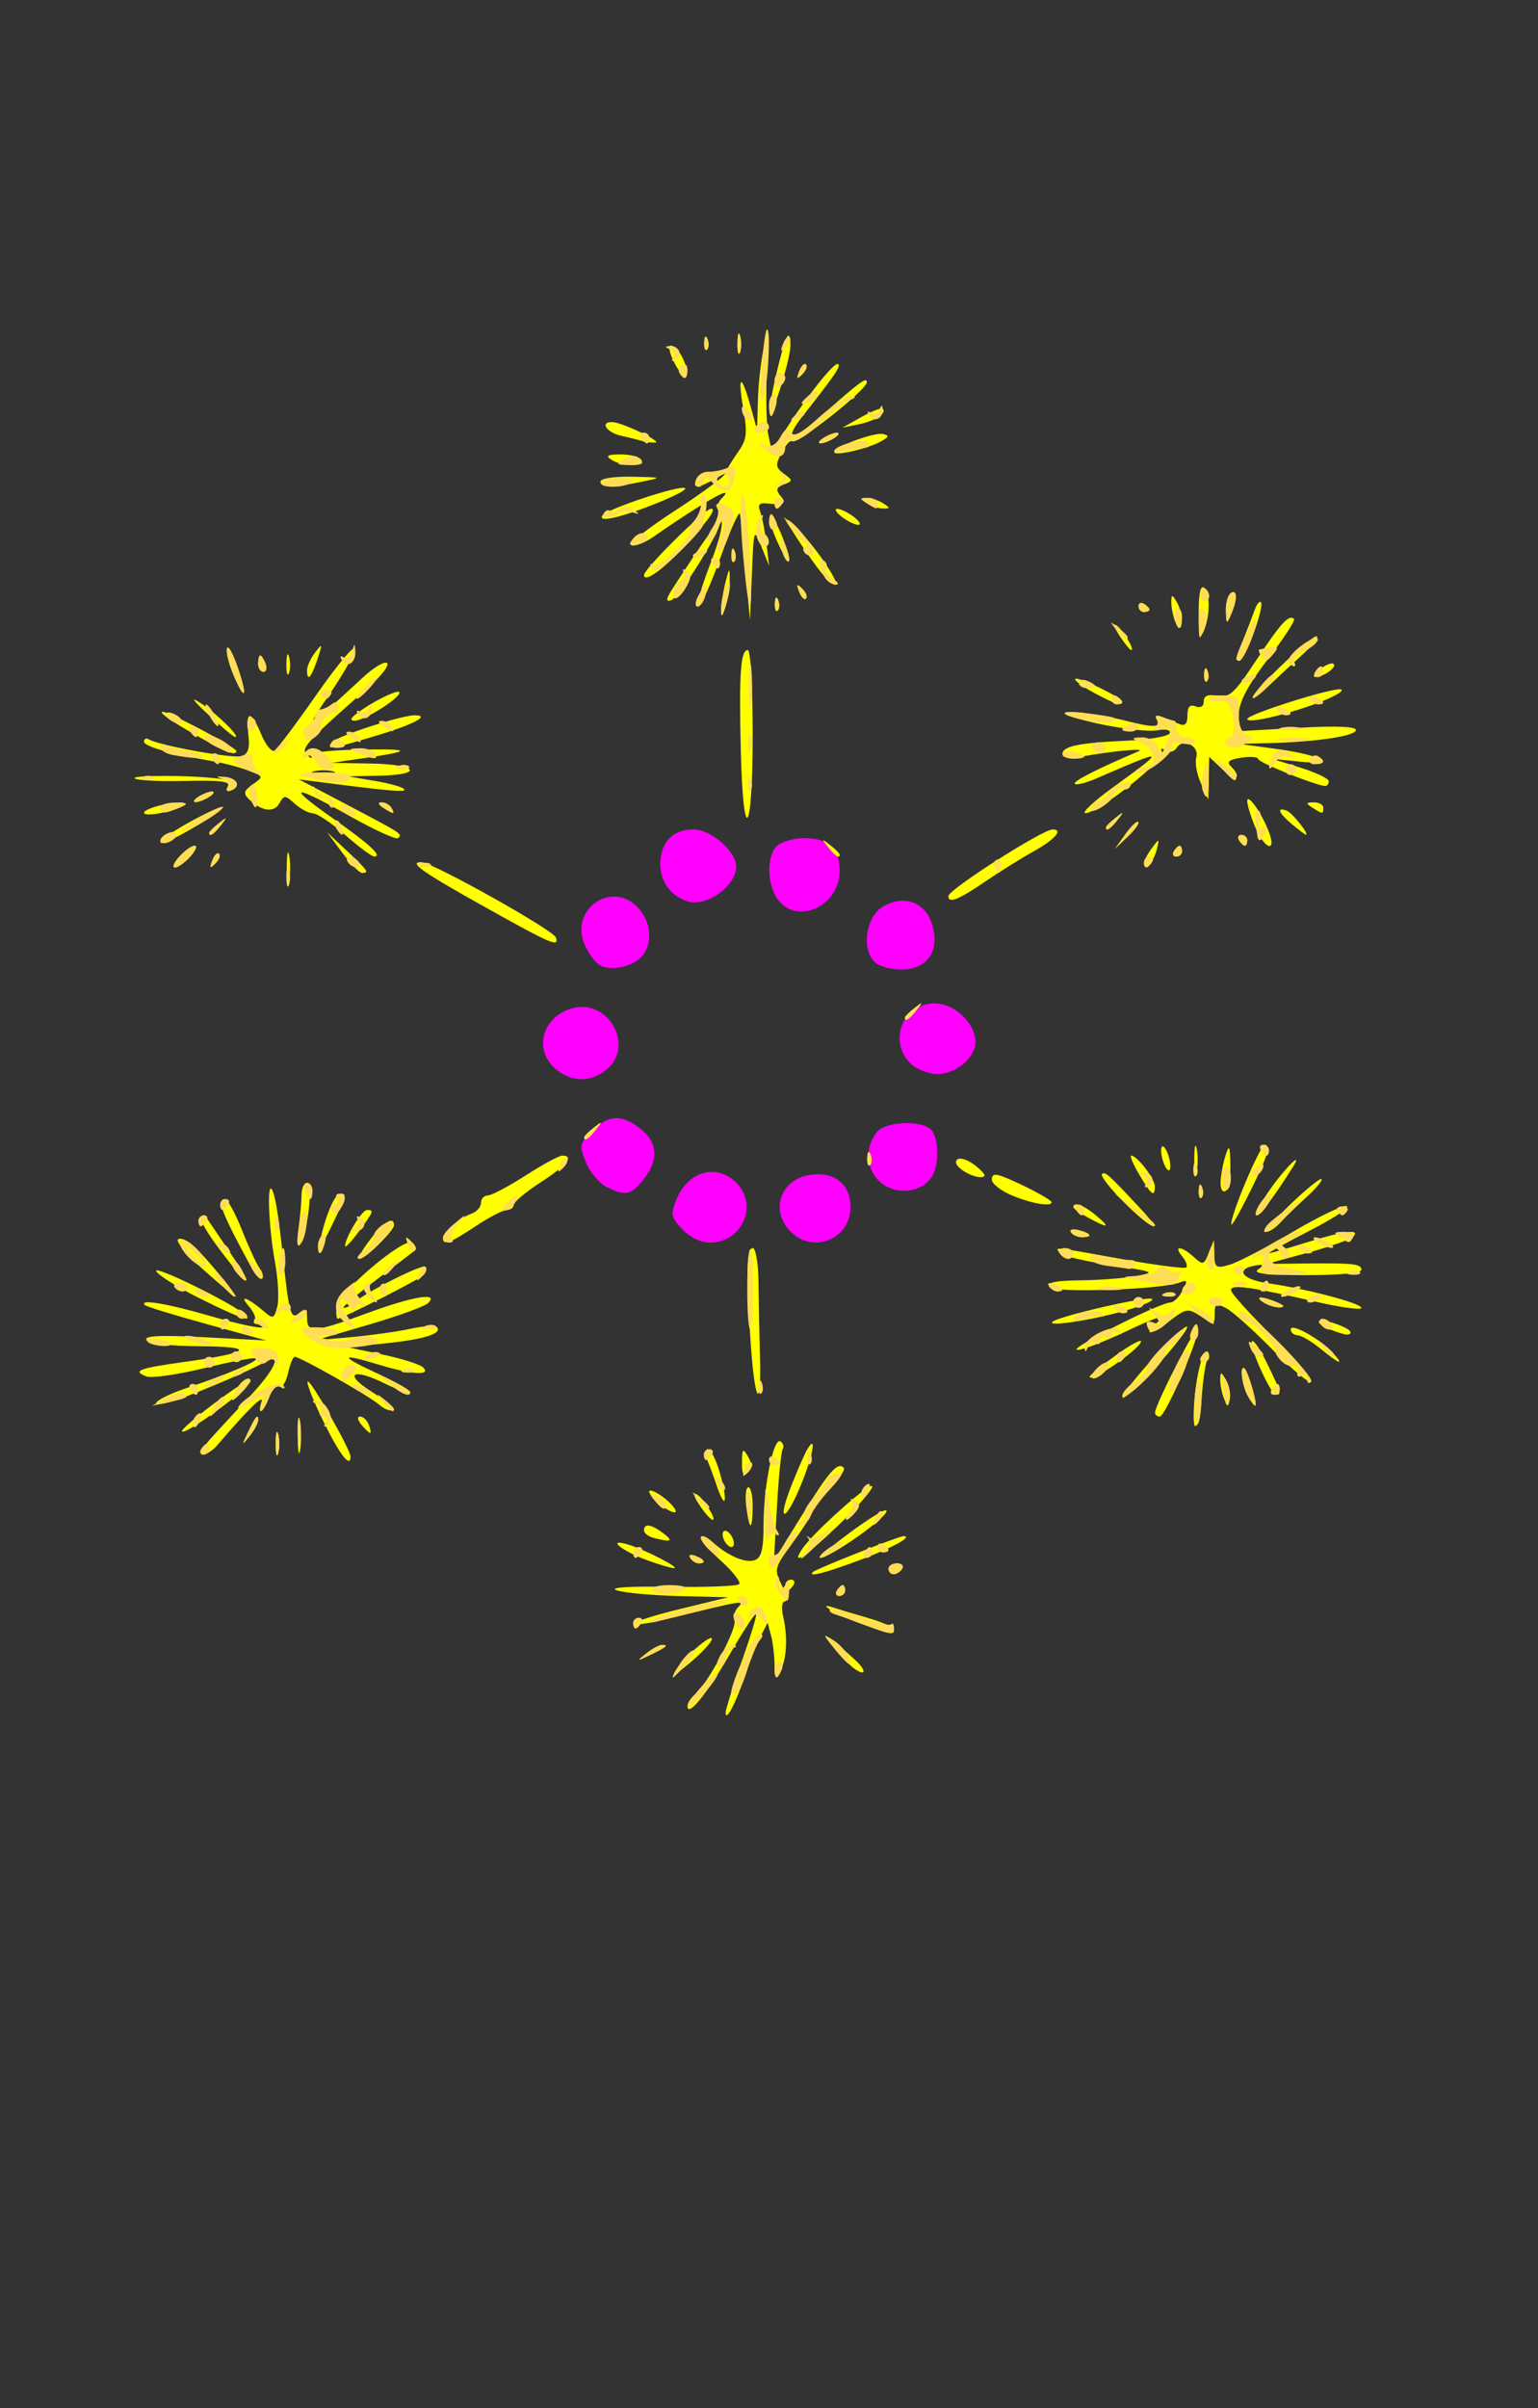 <?xml version="1.0" encoding="UTF-8" standalone="no"?>
<!-- Created with Inkscape (http://www.inkscape.org/) -->

<svg
   xmlns:dc="http://purl.org/dc/elements/1.1/"
   xmlns:cc="http://creativecommons.org/ns#"
   xmlns:rdf="http://www.w3.org/1999/02/22-rdf-syntax-ns#"
   xmlns:svg="http://www.w3.org/2000/svg"
   xmlns="http://www.w3.org/2000/svg"
   xmlns:sodipodi="http://sodipodi.sourceforge.net/DTD/sodipodi-0.dtd"
   xmlns:inkscape="http://www.inkscape.org/namespaces/inkscape"
   version="1.1"
   id="svg2949"
   width="283"
   height="443"
   viewBox="0 0 283 443"
   sodipodi:docname="feu150.svg"
   inkscape:version="0.92.4 (5da689c313, 2019-01-14)">
  <rect x="0" y="0" width="283" height="443" fill="#333333" stroke="none"/>
  <defs
     id="defs2953" />
  <sodipodi:namedview
     pagecolor="#ffffff"
     bordercolor="#666666"
     borderopacity="1"
     objecttolerance="10"
     gridtolerance="10"
     guidetolerance="10"
     inkscape:pageopacity="0"
     inkscape:pageshadow="2"
     inkscape:window-width="1280"
     inkscape:window-height="972"
     id="namedview2951"
     showgrid="false"
     inkscape:zoom="2.1309255"
     inkscape:cx="102.52736"
     inkscape:cy="224.72047"
     inkscape:window-x="-8"
     inkscape:window-y="-8"
     inkscape:window-maximized="1"
     inkscape:current-layer="g928"
     showguides="true" />
  <g
     id="g151"
     transform="translate(25.883,-2.655)">
    <g
       id="g534"
       transform="translate(-21.901,-45.793)">
      <g
         id="g928"
         transform="translate(-3.982,-1.327)">
        <g
           id="g1378"
           transform="translate(11.282,-29.201)">
          <path
             style="fill:#ff00ff"
             d="m 127.135,308.554 c 0.641,0 -0.9,0 0,0 z m -12.881,-3.461 c -2.094,-2.229 -2.192,-2.751 -1.037,-5.538 2.149,-5.187 7.385,-6.616 11,-3.001 4.083,4.083 1.048,11 -4.826,11 -1.709,0 -3.739,-0.972 -5.138,-2.461 z m 19.963,0.461 c -3.74,-3.74 -2.052,-9.34 3.128,-10.376 4.648,-0.93 7.872,1.462 7.872,5.842 0,5.875 -6.84,8.694 -11,4.534 z m -33.929,-8.265 c -1.336,-0.679 -3.03,-2.711 -3.765,-4.516 -1.243,-3.053 -1.165,-3.451 1.134,-5.75 3.013,-3.013 5.461,-3.122 8.926,-0.397 3.177,2.499 3.372,5.721 0.562,9.293 -2.319,2.949 -3.348,3.154 -6.857,1.37 z m 52.245,0.248 c -4.115,-1.64 -5.32,-6.863 -2.396,-10.386 1.567,-1.889 8.126,-2.152 9.881,-0.398 1.57,1.57 1.54,6.986 -0.05,9.008 -1.66,2.111 -4.745,2.848 -7.435,1.776 z M 91.554,276.077 c -4.64,-3.25 -3.547,-9.557 1.991,-11.488 7.086,-2.47 12.423,7.224 6.327,11.493 -2.675,1.874 -5.638,1.872 -8.319,-0.005 z m 64.663,-1.523 c -4.14,-4.14 -1.343,-11 4.484,-11 3.668,0 7.516,3.653 7.516,7.135 0,2.828 -3.624,5.865 -7,5.865 -1.667,0 -3.889,-0.889 -5,-2 z M 99.099,256.522 c -0.89,-0.506 -2.181,-2.279 -2.869,-3.938 -2.574,-6.213 4.697,-11.53 9.543,-6.978 2.664,2.503 3.201,6.614 1.195,9.137 -1.606,2.018 -5.787,2.963 -7.869,1.779 z m 50.803,-0.381 c -2.799,-2.164 -1.947,-8.598 1.385,-10.46 3.75,-2.095 7.492,-0.824 8.824,2.995 1.651,4.737 -0.376,8.305 -4.9,8.623 -1.921,0.135 -4.31,-0.386 -5.309,-1.158 z m -18.127,-11.81 c -2.016,-2.879 -1.997,-8.167 0.037,-9.855 0.876,-0.727 3.084,-1.322 4.907,-1.322 4.423,0 6.5,1.924 6.5,6.022 0,6.541 -7.96,10.128 -11.443,5.155 z m -16.557,0.448 c -3.089,-1.003 -5,-3.605 -5,-6.809 0,-4.072 2.236,-6.416 6.119,-6.416 3.241,0 7.905,4.098 7.849,6.896 -0.071,3.579 -5.544,7.442 -8.968,6.33 z m 11.082,-15.226 c -0.505,0 0.518,0 0,0 z"
             id="path1384"
             inkscape:connector-curvature="0"
             sodipodi:nodetypes="ssccsscscssccssscssscscscccssssscscsccscccccssccssscsss" />
          <path
             style="fill:#ffff00"
             d="m 122.233,394.046 c -0.008,-0.555 1.326,-4.801 2.965,-9.436 1.639,-4.635 2.83,-8.578 2.647,-8.762 -0.184,-0.184 -2.374,3.178 -4.869,7.471 -4.321,7.437 -7.758,11.637 -7.758,9.48 0,-0.55 0.653,-1.542 1.45,-2.204 2.303,-1.911 7.734,-12.119 7.195,-13.523 -0.269,-0.701 0.038,-1.811 0.683,-2.467 1.29,-1.312 0.836,-1.239 -12.078,1.953 -3.987,0.986 -7.25,1.5 -7.249,1.144 5e-4,-0.356 3.938,-1.606 8.75,-2.777 l 8.749,-2.13 -9,-0.22 c -4.95,-0.121 -10.125,-0.597 -11.5,-1.057 -1.564,-0.524 2.053,-0.767 9.663,-0.65 6.69,0.103 12.467,-0.116 12.839,-0.485 0.372,-0.37 -1.176,-2.345 -3.439,-4.39 -2.263,-2.045 -3.881,-3.952 -3.595,-4.238 0.286,-0.286 1.311,0.169 2.276,1.012 2.9,2.53 6.016,3.819 7.684,3.178 1.182,-0.453 1.572,-2.056 1.572,-6.447 0,-7.12 1.824,-16.169 3.101,-15.38 0.513,0.317 0.703,0.947 0.422,1.401 -0.28,0.454 -0.759,5.26 -1.063,10.681 l -0.553,9.856 5.071,-8.206 c 5.103,-8.258 6.638,-10.012 7.77,-8.879 0.338,0.338 -0.817,2.092 -2.567,3.898 -1.75,1.805 -3.182,3.651 -3.182,4.101 0,0.45 -1.61,3.012 -3.578,5.693 -3.457,4.71 -3.527,4.976 -2.077,7.884 0.826,1.655 1.077,3.01 0.559,3.01 -0.519,0 -0.655,1.238 -0.304,2.75 0.886,3.814 0.666,7.966 -0.531,10.02 -0.841,1.443 -1.016,1.233 -1.052,-1.27 -0.024,-1.65 -0.319,-4.028 -0.656,-5.285 l -0.612,-2.285 -1.256,2.422 c -0.691,1.332 -1.991,4.61 -2.889,7.285 -1.692,5.041 -3.561,8.611 -3.588,6.855 z m -8.906,-8.205 c 1.857,-2.691 7.113,-6.951 6.299,-5.105 -0.32,0.725 -2.212,2.669 -4.204,4.319 -2.804,2.322 -3.277,2.5 -2.095,0.787 z m 32.391,-0.061 c -0.55,-0.409 -2.125,-2.076 -3.5,-3.704 -2.621,-3.104 -0.898,-2.103 3.834,2.228 2.254,2.063 1.995,3.207 -0.334,1.476 z m -38.059,-2.671 c 1.068,-0.855 2.38,-1.555 2.917,-1.555 1.271,0 0.703,0.462 -2.358,1.92 -2.357,1.123 -2.389,1.102 -0.559,-0.365 z m 39.319,-5.512 c -4.177,-1.489 -8.603,-4.147 -4.76,-2.859 0.825,0.277 3.638,1.121 6.25,1.878 2.612,0.756 4.75,1.727 4.75,2.157 0,0.979 -0.418,0.9 -6.24,-1.175 z m -4.26,-6.043 c 0.34,-0.55 0.816,-1 1.059,-1 0.243,0 0.441,0.45 0.441,1 0,0.55 -0.477,1 -1.059,1 -0.582,0 -0.781,-0.45 -0.441,-1 z m -9.5,-1 c 0,-0.55 0.477,-1 1.059,-1 0.582,0 0.781,0.45 0.441,1 -0.34,0.55 -0.816,1 -1.059,1 -0.243,0 -0.441,-0.45 -0.441,-1 z m 5.083,-2.413 c 0.564,-0.559 15.794,-6.587 16.643,-6.587 1.917,0 -2.013,2.149 -8.095,4.427 -6.312,2.364 -9.589,3.192 -8.548,2.159 z m 13.917,-0.587 c 0,-0.55 0.702,-1 1.559,-1 0.857,0 1.281,0.45 0.941,1 -0.34,0.55 -1.041,1 -1.559,1 -0.518,0 -0.941,-0.45 -0.941,-1 z m -44.476,-1.596 c -4.62,-1.691 -7.524,-4.072 -3.524,-2.889 3.077,0.91 9.877,4.407 8.5,4.371 -0.55,-0.014 -2.789,-0.681 -4.976,-1.482 z m 7.983,-0.392 c -0.35,-0.567 0.051,-0.735 0.941,-0.393 1.732,0.665 2.049,1.382 0.611,1.382 -0.518,0 -1.216,-0.445 -1.552,-0.989 z m 20.675,-1.761 c 2.128,-3.107 12.818,-12.606 12.818,-11.39 0,0.648 -2.812,3.867 -6.25,7.154 -6.155,5.885 -8.918,7.667 -6.568,4.236 z m 8.67,-2.877 c 3.425,-2.545 6.455,-4.399 6.734,-4.121 0.836,0.836 -10.252,8.748 -12.26,8.748 -0.386,0 2.101,-2.082 5.526,-4.627 z m -23.213,1.127 c -0.317,-0.825 -0.188,-1.5 0.286,-1.5 0.474,0 1.121,0.675 1.437,1.5 0.317,0.825 0.188,1.5 -0.286,1.5 -0.474,0 -1.121,-0.675 -1.437,-1.5 z m -12.888,-0.189 c -0.963,-0.252 -1.75,-0.874 -1.75,-1.384 0,-1.343 1.337,-1.139 3.559,0.542 1.945,1.471 1.461,1.697 -1.809,0.842 z m 17.06,-5.811 c -0.225,-1.925 -0.049,-3.5 0.391,-3.5 0.44,0 0.799,1.575 0.799,3.5 0,1.925 -0.176,3.5 -0.391,3.5 -0.215,0 -0.574,-1.575 -0.799,-3.5 z m -7.532,1.25 c -1.955,-2.527 -2.621,-4.08 -1.438,-3.349 1.184,0.732 3.553,4.599 2.818,4.599 -0.227,0 -0.848,-0.562 -1.379,-1.25 z m -8.386,-1.639 c -1.315,-1.066 -2.167,-2.164 -1.892,-2.439 0.275,-0.275 1.576,0.373 2.892,1.439 1.315,1.066 2.167,2.164 1.892,2.439 -0.275,0.275 -1.576,-0.373 -2.892,-1.439 z m 24.192,-3.323 c 1.13,-2.867 2.46,-5.904 2.955,-6.75 1.823,-3.112 1.02,1.283 -1.223,6.693 -2.835,6.84 -4.427,6.892 -1.732,0.057 z m -13.71,-0.097 c -0.593,-1.755 -1.418,-3.978 -1.833,-4.941 -0.426,-0.988 -0.329,-1.75 0.222,-1.75 0.537,0 1.548,2.038 2.245,4.529 1.464,5.228 0.97,6.91 -0.634,2.162 z m 4.657,-4.241 c 0.027,-2.586 0.163,-2.722 1.104,-1.104 0.769,1.323 0.761,2.159 -0.03,2.95 -0.805,0.805 -1.095,0.305 -1.073,-1.846 z m -85.798,-3.45 c 0,-1.925 0.206,-2.712 0.457,-1.75 0.252,0.963 0.252,2.538 0,3.5 -0.252,0.963 -0.457,0.175 -0.457,-1.75 z m 4.054,-1.5 c 0.007,-2.75 0.202,-3.756 0.432,-2.236 0.23,1.52 0.224,3.77 -0.014,5 -0.237,1.23 -0.425,-0.014 -0.418,-2.764 z m 4.778,-2.486 c -1.89,-3.836 -3.215,-7.196 -2.945,-7.466 0.471,-0.471 7.882,12.524 7.882,13.821 0,2.202 -1.968,-0.332 -4.936,-6.356 z m -20.988,3.251 c 1.333,-1.504 4.56,-4.992 7.171,-7.75 4.848,-5.122 6.368,-8.438 3.003,-6.551 -3.495,1.961 -14.872,6.723 -17.774,7.441 -4.464,1.104 -1.828,-0.925 3.524,-2.713 7.37,-2.462 13.113,-4.912 12.636,-5.39 -0.246,-0.246 -4.503,0.547 -9.461,1.763 -4.957,1.216 -9.789,1.913 -10.737,1.549 -2.667,-1.023 -1.428,-1.497 6.971,-2.665 12.33,-1.715 13.434,-2.813 2.9,-2.886 -5.496,-0.038 -9.462,-0.502 -9.866,-1.155 -0.48,-0.777 2.597,-0.922 10.691,-0.501 l 11.366,0.591 -10.92,-3.003 c -6.006,-1.652 -11.144,-3.226 -11.417,-3.499 -1.192,-1.192 4.087,-0.304 12.241,2.06 4.849,1.406 9.068,2.306 9.373,2 0.306,-0.306 -0.044,-0.556 -0.777,-0.556 -0.733,0 -1.032,-0.301 -0.664,-0.669 0.368,-0.368 -0.12,-1.57 -1.083,-2.672 -1.935,-2.213 -0.13,-1.536 2.951,1.105 1.53,1.312 1.766,1.209 2.325,-1.02 0.342,-1.364 0.139,-5.097 -0.453,-8.296 -1.071,-5.795 -1.471,-14.178 -0.636,-13.343 0.585,0.585 1.256,4.423 2.018,11.542 1.242,11.599 1.521,12.615 3.102,11.303 1.178,-0.977 1.441,-0.808 1.441,0.927 0,2.796 1.324,2.69 11,-0.878 8.467,-3.122 13.337,-3.937 11.288,-1.888 -0.611,0.611 -5.539,2.405 -10.95,3.985 l -9.838,2.874 6.5,-0.576 c 3.575,-0.317 8.472,-1 10.883,-1.519 2.41,-0.519 4.647,-0.679 4.971,-0.355 1.163,1.163 -2.218,2.258 -9.223,2.985 l -7.131,0.741 6.422,1.349 c 3.532,0.742 6.885,1.812 7.45,2.377 1.517,1.517 -2.14,1.305 -7.963,-0.462 -7.435,-2.255 -7.602,-1.74 -0.502,1.545 3.524,1.63 6.199,3.171 5.945,3.425 -0.254,0.254 -2.338,-0.467 -4.631,-1.601 -5.863,-2.901 -7.608,-1.78 -2.373,1.525 2.387,1.507 4.076,3.005 3.752,3.328 -0.324,0.324 -1.379,-0.096 -2.344,-0.933 -1.855,-1.607 -14.544,-8.8 -15.523,-8.8 -0.316,0 -0.872,1.354 -1.235,3.009 -0.363,1.655 -1.075,2.753 -1.581,2.44 -0.506,-0.313 -1.359,0.583 -1.894,1.991 -1.087,2.859 -2.279,3.551 -1.396,0.81 0.485,-1.504 -2.674,1.602 -8.133,8 -0.821,0.963 -2.022,1.75 -2.668,1.75 -0.646,0 -0.083,-1.231 1.25,-2.735 z m 7.005,-1.265 c 1.458,-3.061 1.92,-3.628 1.92,-2.358 0,0.537 -0.7,1.849 -1.555,2.917 -1.466,1.83 -1.487,1.798 -0.365,-0.559 z m -12.08,-0.327 c 0,-0.917 12.082,-9.925 12.607,-9.4 0.267,0.267 -1.223,1.82 -3.311,3.453 -4.941,3.863 -9.296,6.649 -9.296,5.947 z m 33,-1.173 c -0.718,-0.865 -0.815,-1.5 -0.229,-1.5 0.559,0 1.274,0.675 1.591,1.5 0.317,0.825 0.42,1.5 0.229,1.5 -0.19,0 -0.906,-0.675 -1.591,-1.5 z m 153.366,-5.456 c 0.355,-3.551 1.144,-6.926 1.752,-7.5 0.798,-0.753 0.921,-0.431 0.443,1.155 -0.365,1.209 -0.784,4.24 -0.931,6.735 -0.147,2.495 -0.637,4.881 -1.089,5.301 -0.452,0.421 -0.531,-2.14 -0.175,-5.691 z m -7.338,3.206 c 0.057,-1.5 7.86,-16.712 7.915,-15.43 0.09,2.099 -6.035,16.18 -7.037,16.18 -0.499,0 -0.894,-0.338 -0.878,-0.75 z m 12.692,-2.582 c -0.396,-1.007 -0.707,-2.582 -0.69,-3.5 0.027,-1.488 0.142,-1.476 1.067,0.113 0.57,0.98 0.881,2.555 0.69,3.5 -0.317,1.57 -0.409,1.56 -1.067,-0.113 z m 4.315,-0.602 c -1.061,-1.983 -1.459,-5.823 -0.504,-4.868 0.706,0.706 2.44,6.802 1.935,6.802 -0.217,0 -0.861,-0.87 -1.43,-1.934 z m -22.988,0.413 c -0.026,-0.562 2.632,-3.937 5.906,-7.5 3.274,-3.563 5.974,-6.019 6,-5.457 0.026,0.562 -2.632,3.937 -5.906,7.5 -3.274,3.563 -5.974,6.019 -6,5.457 z m -68.397,-9.632 c -0.91,-12.818 -0.811,-17.846 0.35,-17.846 0.553,0 1.028,2.792 1.063,6.25 0.034,3.438 0.155,9.512 0.268,13.5 0.292,10.338 -0.908,8.979 -1.68,-1.904 z m 93.664,4.13 c -2.732,-6.219 -1.497,-6.593 1.487,-0.45 2.417,4.976 2.553,5.484 1.449,5.45 -0.412,-0.013 -1.734,-2.263 -2.936,-5 z m 2.395,-3.226 c -3.506,-3.575 -7.349,-7.023 -8.541,-7.661 -1.911,-1.023 -2.167,-0.905 -2.167,0.99 0,2.068 -0.096,2.087 -2.52,0.499 -2.413,-1.581 -2.666,-1.539 -6,1.004 -3.801,2.899 -4.876,2.376 -1.23,-0.598 1.238,-1.01 -1.512,-0.049 -6.109,2.137 -4.598,2.185 -8.873,3.798 -9.5,3.584 -1.145,-0.391 15.345,-8.705 17.265,-8.705 0.563,0 1.543,-0.968 2.176,-2.152 0.988,-1.846 0.916,-2.061 -0.507,-1.515 -3.444,1.322 -23.257,1.989 -23.987,0.808 -0.499,-0.807 1.142,-1.158 5.604,-1.199 3.47,-0.032 8.109,-0.385 10.309,-0.784 3.775,-0.686 3.508,-0.801 -4.755,-2.047 -4.816,-0.726 -9.005,-1.723 -9.309,-2.216 -0.703,-1.137 -1.64,-1.23 11.521,1.14 6.218,1.12 11.536,1.806 11.817,1.524 0.281,-0.281 -0.058,-1.197 -0.753,-2.036 -1.687,-2.033 -0.149,-1.951 2.132,0.114 1.693,1.532 1.872,1.483 2.765,-0.75 l 0.955,-2.388 0.063,2.68 c 0.058,2.442 0.308,2.61 2.813,1.886 1.512,-0.437 6.709,-3.136 11.548,-5.997 4.839,-2.862 9.339,-5.017 10,-4.789 0.661,0.228 -2.398,2.26 -6.798,4.517 -4.4,2.257 -7.775,4.12 -7.5,4.14 0.275,0.02 3.353,-0.857 6.839,-1.95 6.905,-2.164 10.145,-2.561 8.611,-1.054 -0.522,0.513 -4.325,1.846 -8.45,2.962 l -7.5,2.029 6.5,-0.077 c 9.504,-0.113 11,0.044 11,1.153 0,0.603 -4.073,0.994 -10.25,0.985 -7.386,-0.011 -9.831,-0.305 -8.75,-1.054 1.25,-0.865 1.18,-0.988 -0.417,-0.735 -3.907,0.619 -2.637,2.568 2.124,3.259 7.302,1.06 17.293,3.693 17.293,4.558 0,0.424 -3.712,-0.076 -8.25,-1.11 -12.367,-2.818 -15.75,-3.283 -15.75,-2.167 0,0.546 3.476,4.402 7.725,8.569 4.249,4.167 7.418,7.885 7.041,8.261 -0.376,0.376 -3.552,-2.241 -7.058,-5.817 z m -33.709,4.927 c 0,-0.269 2.23,-2.092 4.956,-4.05 2.726,-1.958 4.741,-3.013 4.478,-2.344 -0.648,1.649 -9.434,7.604 -9.434,6.394 z m 42.5,-5.146 c -1.65,-1.352 -3.562,-2.475 -4.25,-2.495 -0.688,-0.02 -1.25,-0.511 -1.25,-1.093 0,-1.245 5.435,1.786 7.722,4.307 2.241,2.47 1.295,2.164 -2.222,-0.719 z m 1.605,-3.616 c -1.317,-0.527 -2.167,-1.186 -1.889,-1.465 0.584,-0.584 5.784,1.236 5.784,2.025 0,0.722 -1.078,0.567 -3.895,-0.56 z m -50.976,-1.332 c 0.904,-0.969 17.009,-4.709 18.294,-4.249 0.593,0.213 -1.262,1.093 -4.122,1.957 -6,1.812 -15.098,3.283 -14.172,2.291 z M 25.292,317.724 c -4.084,-2.047 -7.61,-4.274 -7.835,-4.95 -0.368,-1.105 13.902,5.881 16.21,7.935 1.967,1.751 -1.124,0.649 -8.375,-2.985 z m 25.312,1.768 c 0.143,-2.597 12.701,-13.234 14.047,-11.898 0.513,0.51 0.738,1.106 0.5,1.324 -0.238,0.218 -3.495,2.701 -7.236,5.517 -3.742,2.816 -6.419,5.12 -5.95,5.12 0.469,0 1.28,-0.395 1.803,-0.878 2.028,-1.874 12.657,-7.248 13.221,-6.684 0.328,0.328 0.168,1.023 -0.355,1.546 -0.851,0.851 -14.979,8.016 -15.806,8.016 -0.185,0 -0.286,-0.928 -0.224,-2.063 z m 170.613,-0.937 c -1.828,-1.181 -0.249,-1.181 2.5,0 1.319,0.567 1.489,0.878 0.5,0.914 -0.825,0.03 -2.175,-0.381 -3,-0.914 z M 26.218,312.608 c -3.025,-2.685 -5.165,-5.218 -4.756,-5.629 0.409,-0.411 1.696,0.113 2.86,1.164 2.167,1.956 8.332,9.436 7.73,9.379 -0.184,-0.018 -2.809,-2.229 -5.834,-4.914 z m 176.812,4.263 c 0.722,-0.289 1.584,-0.253 1.917,0.079 0.332,0.332 -0.258,0.569 -1.312,0.525 -1.165,-0.048 -1.402,-0.285 -0.604,-0.604 z m -173.783,-7.893 c -2.316,-3.067 -3.945,-5.842 -3.62,-6.167 0.325,-0.325 0.71,-0.403 0.856,-0.173 0.146,0.229 1.646,2.442 3.332,4.917 3.836,5.629 4.636,7 4.081,7 -0.241,0 -2.334,-2.509 -4.649,-5.577 z m 5.86,3.412 c -5.603,-10.289 -6.596,-12.836 -5.006,-12.836 0.486,0 1.91,2.587 3.163,5.75 1.254,3.163 2.72,6.323 3.259,7.024 0.538,0.701 0.726,1.527 0.418,1.836 -0.309,0.309 -1.134,-0.49 -1.833,-1.774 z m 21.678,-5.336 c 2.532,-3.319 4.432,-4.471 4.432,-2.687 0,1.002 -5.327,6.187 -6.356,6.187 -0.41,0 0.455,-1.575 1.923,-3.5 z m -9.115,0 c 0.908,-4.426 2.666,-8.5 3.668,-8.5 1.231,0 1.185,0.167 -1.702,6.151 -1.773,3.675 -2.388,4.41 -1.966,2.349 z m -4.03,-2 c 0.305,-2.2 0.559,-5.013 0.565,-6.25 0.006,-1.238 0.452,-2.25 0.992,-2.25 1.155,0 0.216,8.746 -1.181,11 -0.623,1.005 -0.747,0.179 -0.376,-2.5 z m 8.576,3.145 c 0,-1.542 3.091,-6.645 4.026,-6.645 1.359,0 1.288,0.186 -1.526,4 -1.375,1.864 -2.5,3.054 -2.5,2.645 z m 18,-1.49 c 0,-1.105 3.028,-3.684 5.25,-4.472 0.963,-0.341 1.75,-1.235 1.75,-1.985 0,-0.751 0.562,-1.368 1.25,-1.373 0.688,-0.004 3.816,-1.654 6.952,-3.667 3.136,-2.012 6.174,-3.659 6.75,-3.659 2.277,0 0.815,1.814 -3.952,4.903 -2.75,1.782 -5,3.658 -5,4.168 0,0.511 -0.562,0.93 -1.25,0.933 -0.688,0.002 -3.275,1.35 -5.75,2.996 -4.679,3.11 -6,3.585 -6,2.155 z m 115.558,-1.062 c -0.308,-0.499 0.34,-0.671 1.441,-0.383 2.335,0.611 2.63,1.29 0.56,1.29 -0.793,0 -1.693,-0.408 -2.001,-0.907 z m 40.4,-5.146 c 2.898,-2.779 5.463,-4.86 5.698,-4.625 0.236,0.236 -0.997,1.722 -2.739,3.303 -1.742,1.581 -3.886,3.662 -4.764,4.625 -0.879,0.963 -2.018,1.75 -2.531,1.75 -0.514,0 1.438,-2.274 4.336,-5.053 z m -37.208,2.481 c -1.512,-0.821 -2.75,-1.703 -2.75,-1.96 0,-1.047 1.916,-0.353 4.139,1.499 2.814,2.344 2.359,2.495 -1.389,0.461 z m 6.469,-2.946 c -2.485,-2.485 -4.263,-4.772 -3.952,-5.083 0.555,-0.555 1.235,0.056 7.17,6.441 4.512,4.855 1.887,3.747 -3.218,-1.358 z m 19.839,4.146 c -0.117,-1.745 5.339,-14.628 6.196,-14.628 0.484,0 0.612,0.848 0.283,1.884 -0.933,2.94 -6.413,13.72 -6.478,12.744 z m 6.906,-6.077 c 2.816,-4.093 6.542,-7.83 4.412,-4.424 -3.304,5.281 -5.993,8.85 -6.674,8.861 -0.439,0.007 0.579,-1.99 2.263,-4.437 z m -47.215,0.79 c -2.062,-0.855 -3.75,-2.171 -3.75,-2.924 0,-1.016 0.579,-1.139 2.25,-0.479 3.516,1.391 8.75,4.162 8.75,4.634 0,0.885 -3.636,0.267 -7.25,-1.232 z m 34.329,-0.925 c 0.048,-1.165 0.285,-1.402 0.604,-0.604 0.289,0.722 0.253,1.584 -0.079,1.917 -0.332,0.332 -0.569,-0.258 -0.525,-1.312 z m -10.946,-2.917 c -1.136,-1.925 -1.796,-3.5 -1.466,-3.5 1.064,0 4.334,4.264 4.334,5.653 0,2.104 -0.639,1.625 -2.868,-2.153 z m 14.967,1.309 c 0.055,-1.27 0.46,-3.434 0.9,-4.809 0.684,-2.135 0.815,-1.888 0.9,1.691 0.055,2.305 -0.35,4.469 -0.9,4.809 -0.565,0.349 -0.957,-0.387 -0.9,-1.691 z m -47.56,-2.156 c -1.141,-0.834 -1.444,-1.594 -0.795,-1.995 0.576,-0.356 2.107,0.235 3.401,1.314 1.743,1.452 1.949,1.97 0.795,1.995 -0.857,0.018 -2.388,-0.573 -3.401,-1.314 z m 42.713,-2.153 c 0.011,-2.2 0.216,-2.982 0.455,-1.738 0.239,1.244 0.23,3.044 -0.02,4 -0.25,0.956 -0.446,-0.062 -0.435,-2.262 z m -5.752,0.5 c -0.375,-1.183 -0.458,-2.376 -0.183,-2.651 0.275,-0.275 0.807,0.468 1.183,1.651 0.375,1.183 0.458,2.376 0.183,2.651 -0.275,0.275 -0.807,-0.468 -1.183,-1.651 z m -54.421,-0.583 c 0.048,-1.165 0.285,-1.402 0.604,-0.604 0.289,0.722 0.253,1.584 -0.079,1.917 -0.332,0.332 -0.569,-0.258 -0.525,-1.312 z m -52.079,-3.794 c 0,-0.208 0.787,-0.995 1.75,-1.75 1.586,-1.244 1.621,-1.208 0.378,0.378 -1.306,1.666 -2.128,2.195 -2.128,1.372 z m 59,-22 c 0,-0.208 0.787,-0.995 1.75,-1.75 1.586,-1.244 1.621,-1.208 0.378,0.378 -1.306,1.666 -2.128,2.195 -2.128,1.372 z M 78.341,246.05 c -11.953,-6.671 -14.58,-8.514 -12.074,-8.471 2.044,0.035 24.288,12.488 24.742,13.852 0.616,1.848 -0.778,1.256 -12.669,-5.38 z m 84.883,-2.246 c 0.011,-1.188 17.334,-12.25 19.184,-12.25 2.023,0 0.442,1.836 -3.441,3.997 -2.337,1.301 -6.438,3.859 -9.112,5.684 -4.836,3.3 -6.644,4.001 -6.631,2.569 z m -121.734,-5.25 c 0,-2.475 0.195,-3.487 0.433,-2.25 0.238,1.238 0.238,3.263 0,4.5 -0.238,1.238 -0.433,0.225 -0.433,-2.25 z m 10.185,-2.75 -2.78,-3.75 3.661,3.446 c 3.899,3.671 4.162,4.054 2.78,4.054 -0.485,0 -2.132,-1.688 -3.661,-3.75 z m -29.958,0.75 c 0.995,-1.1 2.26,-2 2.81,-2 0.55,0 0.186,0.9 -0.81,2 -0.995,1.1 -2.26,2 -2.81,2 -0.55,0 -0.186,-0.9 0.81,-2 z m 6.064,0.707 c 0.376,-0.986 0.935,-1.541 1.243,-1.233 0.308,0.308 6.34e-4,1.115 -0.683,1.793 -0.988,0.98 -1.102,0.865 -0.56,-0.56 z m 171.436,0.543 c 0,-0.477 0.653,-1.741 1.45,-2.809 1.399,-1.873 1.43,-1.861 0.879,0.324 -0.569,2.257 -2.33,4.135 -2.33,2.485 z M 52.218,232.554 c -2.475,-2.167 -5.14,-3.954 -5.921,-3.97 -0.782,-0.016 -2.281,-0.808 -3.332,-1.759 -1.788,-1.618 -1.971,-1.621 -2.855,-0.042 -0.993,1.774 -3.345,1.416 -5.65,-0.861 -1.01,-0.997 -0.855,-1.526 0.781,-2.672 2.004,-1.404 1.991,-1.447 -0.741,-2.5 -1.53,-0.589 -4.356,-1.346 -6.281,-1.682 -8.265,-1.441 -13,-2.779 -13,-3.674 0,-0.528 0.4,-0.712 0.889,-0.41 1.81,1.118 15.475,3.588 17.064,3.084 1.227,-0.389 1.541,-1.41 1.237,-4.019 -0.524,-4.486 0.507,-4.467 2.392,0.044 0.814,1.947 1.91,3.274 2.435,2.949 0.526,-0.325 3.974,-4.92 7.663,-10.211 3.689,-5.291 6.869,-9.133 7.067,-8.538 0.198,0.595 -1.735,4.159 -4.295,7.92 -5.082,7.464 -5.095,7.47 5.78,-2.582 2.052,-1.897 4.076,-3.105 4.497,-2.684 0.421,0.421 -1.034,2.348 -3.232,4.282 -11.802,10.387 -12.768,11.453 -11.471,12.651 0.697,0.644 1.021,0.721 0.718,0.171 -0.346,-0.628 2.851,-1.066 8.603,-1.178 10.007,-0.194 10.311,0.226 1.131,1.563 l -5.977,0.871 7.25,0.122 c 8.597,0.145 9.886,2.068 1.5,2.24 l -5.75,0.118 4.848,0.813 c 2.666,0.447 5.141,1.127 5.5,1.511 0.612,0.654 -2.211,0.433 -14.348,-1.125 l -5,-0.642 9,4.743 c 10.249,5.401 10.036,5.261 9.235,6.062 -0.329,0.329 -4.277,-1.471 -8.775,-4 -10.684,-6.008 -12.054,-5.848 -3.193,0.375 6.802,4.777 9.264,7.061 7.542,6.997 -0.445,-0.016 -2.834,-1.803 -5.309,-3.97 z m -2.25,-11.689 c -0.963,-0.252 -2.538,-0.252 -3.5,0 -0.963,0.252 -0.175,0.457 1.75,0.457 1.925,0 2.712,-0.206 1.75,-0.457 z m 91.122,13.939 c -1.244,-1.586 -1.208,-1.621 0.378,-0.378 0.963,0.755 1.75,1.542 1.75,1.75 0,0.823 -0.821,0.293 -2.128,-1.372 z m 63.628,0.75 c 0.34,-0.55 0.816,-1 1.059,-1 0.243,0 0.441,0.45 0.441,1 0,0.55 -0.477,1 -1.059,1 -0.582,0 -0.781,-0.45 -0.441,-1 z M 18.234,233.899 c 0.009,-0.465 2.822,-2.344 6.25,-4.176 3.428,-1.832 5.558,-2.677 4.733,-1.877 -2.277,2.207 -11.002,7.015 -10.983,6.053 z m 177.589,-1.497 c 1.042,-1.459 2.094,-2.459 2.338,-2.222 0.244,0.236 -0.608,1.43 -1.894,2.652 l -2.338,2.222 z m 20.894,1.152 c -0.34,-0.55 -0.141,-1 0.441,-1 0.582,0 1.059,0.45 1.059,1 0,0.55 -0.198,1 -0.441,1 -0.243,0 -0.719,-0.45 -1.059,-1 z m 2.949,-2.468 c -0.797,-1.907 -1.449,-4.032 -1.449,-4.723 0,-1.591 2.657,2.159 3.962,5.591 1.535,4.036 -0.801,3.23 -2.513,-0.868 z m -192.449,1.09 c 0,-0.208 0.787,-0.995 1.75,-1.75 1.586,-1.244 1.621,-1.208 0.378,0.378 -1.306,1.666 -2.128,2.195 -2.128,1.372 z m 199.25,-1.566 c -2.484,-2.072 -2.948,-3.262 -0.978,-2.506 1.054,0.405 4.305,4.521 3.487,4.416 -0.142,-0.018 -1.271,-0.878 -2.508,-1.91 z m -34.25,0.566 c 0,-0.208 0.787,-0.995 1.75,-1.75 1.586,-1.244 1.621,-1.208 0.378,0.378 -1.306,1.666 -2.128,2.195 -2.128,1.372 z M 15.218,228.493 c 0,-0.944 6.811,-2.462 7.583,-1.69 0.269,0.269 -1.327,0.95 -3.547,1.514 -2.22,0.563 -4.036,0.643 -4.036,0.176 z M 125.025,216.804 c -0.338,-14.015 -0.035,-18.25 1.306,-18.25 0.488,0 0.886,6.975 0.886,15.5 0,18.824 -1.753,21.022 -2.193,2.75 z m -65.807,10.75 c -0.901,-0.582 -1.025,-0.975 -0.309,-0.985 0.655,-0.008 1.469,0.435 1.809,0.985 0.767,1.242 0.421,1.242 -1.5,0 z m 134.14,-3.625 c 10.142,-7.375 10.115,-7.39 -2.998,-1.712 -1.847,0.8 -3.59,1.222 -3.874,0.939 -0.428,-0.428 4.27,-2.823 11.732,-5.981 1.527,-0.646 -4.858,-0.042 -10.75,1.018 -2.04,0.367 -3.25,0.178 -3.25,-0.508 0,-1.447 2.955,-2.057 11.946,-2.468 4.095,-0.187 7.601,-0.803 7.79,-1.37 0.203,-0.609 -0.716,-0.828 -2.246,-0.535 -2.729,0.522 -13.937,-1.45 -16.49,-2.901 -1.713,-0.974 5.583,-0.155 11,1.235 4.744,1.217 6.263,1.143 5.395,-0.261 -0.489,-0.791 -0.185,-0.953 0.941,-0.5 0.915,0.368 2.339,0.943 3.164,1.277 1.064,0.431 1.5,-0.036 1.5,-1.607 0,-1.557 0.445,-2.043 1.5,-1.638 0.919,0.353 1.5,-5.9e-4 1.5,-0.913 0,-1.045 0.751,-1.352 2.52,-1.031 2.195,0.398 3.109,-0.437 7.087,-6.475 4.538,-6.888 6.087,-8.582 7.006,-7.663 0.264,0.264 -1.891,3.571 -4.788,7.35 -3.672,4.79 -5.3,7.844 -5.375,10.087 l -0.108,3.217 10.829,-0.62 c 7.056,-0.404 10.829,-0.267 10.829,0.394 0,1.1 -7.258,2.194 -16,2.411 l -5.5,0.137 7,0.95 c 8.15,1.106 11.565,3.088 3.96,2.298 l -4.96,-0.516 5.25,1.634 c 2.888,0.899 5.25,2.026 5.25,2.506 0,0.48 -0.291,0.872 -0.647,0.872 -1.557,0 -12.353,-4.335 -12.353,-4.961 0,-0.381 -1.384,-0.49 -3.075,-0.241 -2.194,0.322 -2.767,0.76 -2,1.527 2.273,2.273 0.946,2.902 -1.425,0.675 l -2.5,-2.349 -0.081,3.924 -0.081,3.924 -1.365,-3 c -0.751,-1.65 -1.133,-3.79 -0.85,-4.755 0.623,-2.123 -2.459,-3.627 -3.612,-1.763 -0.451,0.729 -1.329,0.939 -2.054,0.491 -0.803,-0.496 -1.017,-0.379 -0.586,0.319 0.765,1.238 -11.804,11.208 -14.131,11.208 -0.803,0 1.401,-2.081 4.899,-4.625 z m 36.86,3.625 c -1.282,-0.828 -1.246,-0.972 0.25,-0.985 0.963,-0.008 1.75,0.435 1.75,0.985 0,1.22 -0.113,1.22 -2,0 z m -205,-2 c 0.825,-0.533 1.95,-0.969 2.5,-0.969 0.55,0 0.325,0.436 -0.5,0.969 -0.825,0.533 -1.95,0.969 -2.5,0.969 -0.55,0 -0.325,-0.436 0.5,-0.969 z m 5.46,-1.934 c 0.554,-0.896 -1.416,-1.142 -7.884,-0.987 -4.742,0.114 -8.929,-0.1 -9.304,-0.474 -0.375,-0.375 3.688,-0.552 9.029,-0.393 5.38,0.16 9.742,0.724 9.78,1.264 0.038,0.536 -0.476,1.157 -1.144,1.38 -0.729,0.243 -0.919,-0.072 -0.476,-0.789 z m -1.96,-7.217 c -7.22,-3.938 -10.597,-6.085 -10.198,-6.483 0.475,-0.475 13.698,6.502 13.698,7.227 0,0.696 -1.412,0.396 -3.5,-0.744 z m 20.983,-0.821 c 0.656,-1.061 12.744,-5.027 15.322,-5.027 3.056,0 -0.291,1.736 -7.461,3.87 -8.13,2.42 -8.693,2.503 -7.862,1.157 z m -22.605,-5.108 c -3.014,-2.809 -3.443,-3.466 -1.379,-2.108 2.997,1.971 7.279,6.189 6.284,6.189 -0.29,0 -2.497,-1.837 -4.905,-4.081 z m 26.671,0.241 c 2.382,-2.106 8.45,-5.223 8.45,-4.34 0,1.106 -6.494,5.18 -8.257,5.18 -0.704,0 -0.778,-0.322 -0.193,-0.84 z m 164.45,0.533 c 0,-0.875 15.904,-5.892 17.252,-5.442 0.686,0.229 -1.264,1.357 -4.334,2.506 -5.952,2.228 -12.918,3.811 -12.918,2.936 z m -28.295,-4.882 c -2.087,-1.13 -3.593,-2.256 -3.347,-2.503 0.503,-0.503 8.642,3.463 8.642,4.212 0,0.849 -1.414,0.392 -5.295,-1.709 z m 29.295,0.884 c 0,-1.101 11.242,-11.787 11.807,-11.222 0.279,0.279 -0.801,1.689 -2.4,3.133 -1.599,1.445 -4.369,4.012 -6.157,5.706 -1.788,1.694 -3.25,2.766 -3.25,2.383 z M 31.614,202.961 c -0.826,-1.976 -1.331,-4.105 -1.122,-4.731 0.209,-0.626 1.105,0.991 1.992,3.593 1.893,5.555 1.3,6.331 -0.87,1.138 z m 178.682,0.01 c 0.048,-1.165 0.285,-1.402 0.604,-0.604 0.289,0.722 0.253,1.584 -0.079,1.917 -0.332,0.332 -0.569,-0.258 -0.525,-1.312 z M 41.413,201.054 c 0.02,-1.65 0.244,-2.204 0.498,-1.231 0.254,0.973 0.237,2.323 -0.037,3 -0.274,0.677 -0.481,-0.119 -0.461,-1.769 z m 3.805,1.191 c 0,-0.72 0.669,-2.182 1.486,-3.25 1.36,-1.776 1.394,-1.665 0.402,1.309 -1.132,3.393 -1.888,4.171 -1.888,1.941 z m 186.427,-0.213 c 1.06,-0.802 2.172,-1.213 2.471,-0.914 0.628,0.628 -1.912,2.413 -3.398,2.388 -0.55,-0.009 -0.133,-0.673 0.927,-1.474 z M 36.218,201.054 c 0,-0.825 0.177,-1.5 0.393,-1.5 0.216,0 0.652,0.675 0.969,1.5 0.317,0.825 0.14,1.5 -0.393,1.5 -0.533,0 -0.969,-0.675 -0.969,-1.5 z m 180,-0.819 c 0,-0.24 0.609,-1.954 1.352,-3.809 0.744,-1.855 1.654,-4.224 2.024,-5.265 0.369,-1.041 0.884,-1.68 1.145,-1.42 0.652,0.652 -2.494,9.678 -3.614,10.371 -0.499,0.308 -0.906,0.364 -0.906,0.123 z m -21.489,-4.304 c -0.945,-1.443 -1.224,-2.318 -0.62,-1.944 1.154,0.713 3.483,4.567 2.759,4.567 -0.231,0 -1.194,-1.18 -2.139,-2.623 z m 14.559,-4.186 c -0.044,-3.301 0.308,-5.075 0.93,-4.691 1.198,0.74 1.198,5.213 0,8 -0.63,1.465 -0.878,0.58 -0.93,-3.309 z m -4.35,1.477 c -0.396,-1.007 -0.707,-2.582 -0.69,-3.5 0.027,-1.488 0.142,-1.476 1.067,0.113 0.57,0.98 0.881,2.555 0.69,3.5 -0.317,1.57 -0.409,1.56 -1.067,-0.113 z m 9.35,-1.859 c -0.039,-1.48 0.38,-2.969 0.93,-3.309 1.194,-0.738 1.194,1.222 0,4 -0.767,1.786 -0.867,1.712 -0.93,-0.691 z m -92.852,-0.309 c 0.01,-1.1 0.362,-3.35 0.782,-5 0.686,-2.695 0.765,-2.746 0.782,-0.5 0.01,1.375 -0.342,3.625 -0.782,5 -0.627,1.959 -0.797,2.067 -0.782,0.5 z m 4.474,-7 c -0.445,-4.95 -0.903,-9.675 -1.018,-10.5 -0.116,-0.825 -1.702,2.663 -3.524,7.75 -1.823,5.088 -3.688,9.25 -4.144,9.25 -0.456,0 0.481,-3.404 2.083,-7.565 2.114,-5.49 2.651,-8.054 1.959,-9.347 -0.64,-1.195 -0.574,-2.161 0.2,-2.935 2.917,-2.917 -2.978,0.388 -12.547,7.035 -1.54,1.07 -3.34,1.763 -4,1.54 -0.66,-0.222 2.903,-3.065 7.918,-6.317 5.015,-3.252 9.227,-6.362 9.36,-6.912 0.133,-0.55 1.134,-2.253 2.225,-3.785 1.733,-2.434 1.864,-3.477 1.039,-8.268 -1.078,-6.259 -0.299,-6.329 1.41,-0.127 l 1.152,4.18 0.156,-5.5 c 0.086,-3.025 0.566,-7.3 1.067,-9.5 0.732,-3.212 0.844,-2.326 0.568,4.5 -0.189,4.675 -0.062,9.818 0.281,11.428 l 0.625,2.928 2.899,-4.428 c 4.295,-6.561 8.774,-12.089 9.339,-11.524 0.463,0.463 -0.483,1.844 -6.612,9.654 -3.535,4.505 -1.876,4.654 3.048,0.275 7.567,-6.73 8.826,-7.668 8.826,-6.58 0,1.358 -12.977,11.603 -13.735,10.844 -0.312,-0.312 -1.179,0.61 -1.926,2.05 -1.197,2.307 -1.149,2.771 0.402,3.913 1.678,1.236 1.677,1.328 -0.016,1.984 -1.383,0.536 -1.522,0.994 -0.628,2.071 1.2,1.446 0.667,1.748 -2.487,1.412 -1.391,-0.148 -1.72,0.241 -1.248,1.472 0.353,0.921 0.871,3.547 1.15,5.837 l 0.508,4.163 -1.411,-3.5 c -1.4,-3.473 -1.413,-3.434 -1.76,5 l -0.35,8.5 -0.808,-9 z m 5.387,5.917 c 0.048,-1.165 0.285,-1.402 0.604,-0.604 0.289,0.722 0.253,1.584 -0.079,1.917 -0.332,0.332 -0.569,-0.258 -0.525,-1.312 z m 66.921,0.524 c 0,-0.582 0.45,-0.781 1,-0.441 0.55,0.34 1,0.816 1,1.059 0,0.243 -0.45,0.441 -1,0.441 -0.55,0 -1,-0.477 -1,-1.059 z m -85.552,-3.535 c 5.67,-8.756 8.55,-12.771 8.533,-11.892 -0.037,1.892 -7.506,13.829 -8.955,14.311 -1.115,0.372 -1.016,-0.199 0.422,-2.419 z m 23.117,0.887 c -0.543,-1.425 -0.428,-1.54 0.56,-0.56 0.683,0.678 0.991,1.485 0.683,1.793 -0.308,0.308 -0.867,-0.247 -1.243,-1.233 z m 3.267,-4.543 c -1.323,-1.788 -3.246,-4.6 -4.273,-6.25 l -1.868,-3 2.271,2 c 2.997,2.639 8.391,10.5 7.205,10.5 -0.511,0 -2.012,-1.462 -3.335,-3.25 z m -31.832,1.458 c 0,-1.145 11.183,-12.208 12.341,-12.208 1.076,0 -0.459,2.127 -5.287,7.329 -3.749,4.039 -7.054,6.325 -7.054,4.879 z m 16.079,-3.792 c 0.048,-1.165 0.285,-1.402 0.604,-0.604 0.289,0.722 0.253,1.584 -0.079,1.917 -0.332,0.332 -0.569,-0.258 -0.525,-1.312 z m 8.421,-2.417 c -0.997,-2.211 -1.574,-4.259 -1.282,-4.552 0.292,-0.292 1.281,1.344 2.198,3.635 2.166,5.414 1.439,6.141 -0.917,0.917 z m 11.941,-4.468 c -1.068,-0.807 -1.465,-1.482 -0.882,-1.5 0.582,-0.018 1.932,0.629 3,1.436 1.068,0.807 1.465,1.482 0.882,1.5 -0.582,0.018 -1.932,-0.629 -3,-1.436 z m -44.113,-0.253 c 0.749,-1.212 14.515,-5.769 15.239,-5.045 0.566,0.566 -8.503,4.327 -12.966,5.376 -1.86,0.437 -2.675,0.319 -2.273,-0.331 z m 48.672,-2.279 c -1.333,-0.862 -1.333,-0.969 0,-0.969 0.825,0 2.175,0.436 3,0.969 1.333,0.862 1.333,0.969 0,0.969 -0.825,0 -2.175,-0.436 -3,-0.969 z m -49,-4 c 0,-0.564 2.507,-0.95 5.75,-0.885 5.689,0.114 5.707,0.124 1.75,0.942 -5.488,1.135 -7.5,1.12 -7.5,-0.057 z m 17.59,-0.375 c 0.29,-0.756 1.702,-1.375 3.136,-1.375 h 2.609 l -2.418,1.34 c -3.12,1.729 -3.981,1.738 -3.327,0.035 z m -15.59,-3.625 c -1.141,-0.738 -0.737,-0.973 1.691,-0.985 1.755,-0.008 3.469,0.435 3.809,0.985 0.792,1.282 -3.517,1.282 -5.5,0 z m 41,-1.407 c 0,-0.958 7.313,-3.681 8.954,-3.333 1.237,0.262 1.147,0.545 -0.454,1.416 -2.448,1.332 -8.5,2.697 -8.5,1.917 z m -35.5,-2.084 c -0.55,-0.183 -2.237,-0.607 -3.75,-0.94 -2.708,-0.597 -3.936,-2.639 -1.5,-2.494 1.926,0.114 9.452,3.778 7.75,3.773 -0.825,-0.003 -1.95,-0.155 -2.5,-0.338 z m 33.5,-0.509 c 0.825,-0.533 1.95,-0.969 2.5,-0.969 0.55,0 0.325,0.436 -0.5,0.969 -0.825,0.533 -1.95,0.969 -2.5,0.969 -0.55,0 -0.325,-0.436 0.5,-0.969 z m 7,-3.86 c 1.925,-1.078 3.695,-1.767 3.933,-1.533 0.813,0.799 -1.427,2.25 -4.433,2.872 l -3,0.62 z m -16.862,-1.14 c -0.088,-1.962 2.562,-13.034 3.295,-13.766 0.312,-0.312 0.54,0.52 0.506,1.85 -0.071,2.792 -3.7,14.171 -3.801,11.917 z m -17.503,-8.75 c -0.928,-1.788 -1.241,-3.25 -0.696,-3.25 1.31,0 3.3,3.788 2.787,5.305 -0.222,0.657 -1.163,-0.268 -2.091,-2.055 z m 22.929,1.457 c 0.376,-0.986 0.935,-1.541 1.243,-1.233 0.308,0.308 6.4e-4,1.115 -0.683,1.793 -0.988,0.98 -1.102,0.865 -0.56,-0.56 z m -11.369,-5.207 c 0.02,-1.65 0.244,-2.204 0.498,-1.231 0.254,0.973 0.237,2.323 -0.037,3 -0.274,0.677 -0.481,-0.119 -0.461,-1.769 z m -6.116,-0.083 c 0.048,-1.165 0.285,-1.402 0.604,-0.604 0.289,0.722 0.253,1.584 -0.079,1.917 -0.332,0.332 -0.569,-0.258 -0.525,-1.312 z"
             id="path1382"
             inkscape:connector-curvature="0" />
          <path
             style="fill:#ffdd55"
             d="m 115.249,392.984 c 0.042,-1.244 4.951,-6.781 5.513,-6.218 0.243,0.243 -0.905,1.951 -2.551,3.795 -1.647,1.844 -2.979,2.935 -2.962,2.423 z m 8.001,-2.68 c 0.346,-2.65 3.946,-10.33 4.947,-10.556 1.003,-0.226 1.08,0.035 0.293,1 -0.586,0.719 -1.634,3.219 -2.328,5.556 -0.694,2.337 -1.64,4.25 -2.103,4.25 -0.463,0 -0.827,-0.113 -0.809,-0.25 z m -9.441,-5.25 c 0.901,-1.375 2.033,-2.5 2.516,-2.5 0.483,0 -0.1,1.125 -1.295,2.5 -1.196,1.375 -2.328,2.5 -2.516,2.5 -0.188,0 0.394,-1.125 1.295,-2.5 z m 17.408,1 c 0,-0.825 0.436,-1.5 0.969,-1.5 0.533,0 0.71,0.675 0.393,1.5 -0.317,0.825 -0.752,1.5 -0.969,1.5 -0.216,0 -0.393,-0.675 -0.393,-1.5 z m -10,-2.5 c 0.589,-1.1 1.617,-1.964 2.285,-1.921 0.916,0.059 0.907,0.203 -0.035,0.583 -0.688,0.277 -1.25,1.142 -1.25,1.921 0,0.779 -0.466,1.417 -1.035,1.417 -0.702,0 -0.691,-0.644 0.035,-2 z m 21.078,-1.248 c -2.256,-2.78 -2.275,-2.892 -0.269,-1.64 1.925,1.202 3.682,3.809 2.965,4.399 -0.15,0.124 -1.363,-1.118 -2.696,-2.759 z m -34.637,0.803 c 1.068,-0.855 2.38,-1.555 2.917,-1.555 1.271,0 0.703,0.462 -2.358,1.92 -2.357,1.123 -2.389,1.102 -0.559,-0.365 z m 40.059,-5.262 c -2.2,-0.832 -4.627,-1.699 -5.393,-1.926 -0.766,-0.227 -1.159,-0.647 -0.874,-0.933 0.286,-0.286 2.802,0.348 5.592,1.408 2.79,1.06 5.321,1.679 5.624,1.376 0.303,-0.303 0.551,-0.026 0.551,0.616 0,1.42 -0.428,1.378 -5.5,-0.541 z m -42.5,-0.293 c 0,-0.55 0.477,-1 1.059,-1 0.582,0 0.781,0.45 0.441,1 -0.34,0.55 -0.816,1 -1.059,1 -0.243,0 -0.441,-0.45 -0.441,-1 z m 18.638,-0.5 c -0.317,-0.825 -0.188,-1.5 0.286,-1.5 0.474,0 1.121,0.675 1.437,1.5 0.317,0.825 0.188,1.5 -0.286,1.5 -0.474,0 -1.121,-0.675 -1.437,-1.5 z m -15.479,0.048 c 0.363,-0.385 3.911,-1.537 7.885,-2.559 3.974,-1.022 6.827,-1.499 6.34,-1.059 -0.487,0.439 -3.135,1.331 -5.885,1.98 -2.75,0.65 -5.9,1.442 -7,1.76 -1.1,0.318 -1.703,0.264 -1.34,-0.122 z m 20.33,-0.564 c -0.345,-0.559 -1.117,-0.714 -1.714,-0.345 -0.648,0.4 -0.798,0.205 -0.372,-0.484 0.985,-1.594 2.27,-1.444 2.957,0.345 0.653,1.701 0.078,2.02 -0.872,0.484 z m -3.99,-2.984 c -0.34,-0.55 -0.141,-1 0.441,-1 0.582,0 1.059,0.45 1.059,1 0,0.55 -0.198,1 -0.441,1 -0.243,0 -0.719,-0.45 -1.059,-1 z m 7.528,-1.466 c -0.669,-0.807 -0.985,-2.044 -0.701,-2.75 0.292,-0.726 0.557,-0.416 0.61,0.716 0.078,1.646 0.261,1.737 1.035,0.513 0.739,-1.169 0.904,-1.008 0.772,0.75 -0.2,2.65 -0.167,2.636 -1.715,0.771 z m -23.571,-0.604 c -0.316,-0.512 1.102,-0.93 3.151,-0.93 2.049,0 3.426,0.299 3.061,0.665 -1.081,1.081 -5.588,1.273 -6.211,0.265 z m 34.043,0.07 c 0.34,-0.55 0.816,-1 1.059,-1 0.243,0 0.441,0.45 0.441,1 0,0.55 -0.477,1 -1.059,1 -0.582,0 -0.781,-0.45 -0.441,-1 z m 9.5,-4 c 0,-0.55 0.702,-1 1.559,-1 0.857,0 1.281,0.45 0.941,1 -0.34,0.55 -1.041,1 -1.559,1 -0.518,0 -0.941,-0.45 -0.941,-1 z m -22,-1.559 c 0,-0.857 0.384,-1.322 0.854,-1.031 0.47,0.29 1.36,-0.583 1.979,-1.941 0.619,-1.358 1.607,-2.469 2.197,-2.469 0.59,0 -0.129,1.575 -1.597,3.5 -2.994,3.926 -3.432,4.173 -3.432,1.941 z m -14.493,-0.43 c -0.35,-0.567 0.051,-0.735 0.941,-0.393 1.732,0.665 2.049,1.382 0.611,1.382 -0.518,0 -1.216,-0.445 -1.552,-0.989 z m -10.507,-1.011 c 0,-0.55 0.477,-1 1.059,-1 0.582,0 0.781,0.45 0.441,1 -0.34,0.55 -0.816,1 -1.059,1 -0.243,0 -0.441,-0.45 -0.441,-1 z m 13.506,-0.994 c -0.999,-1.103 -1.351,-2.006 -0.783,-2.006 1.258,0 3.752,2.858 3.08,3.53 -0.265,0.265 -1.299,-0.421 -2.297,-1.524 z m 18.363,0.652 c 0.613,-0.738 0.78,-1.751 0.372,-2.25 -0.408,-0.499 -0.325,-0.566 0.184,-0.149 0.509,0.418 2.084,-0.253 3.5,-1.491 1.416,-1.237 1.023,-0.566 -0.872,1.491 -3.258,3.537 -5.581,5.286 -3.185,2.398 z m 3.69,-0.126 c 1.068,-0.807 2.365,-1.482 2.882,-1.5 0.518,-0.018 0.068,0.629 -1,1.436 -1.068,0.807 -2.365,1.482 -2.882,1.5 -0.518,0.018 -0.068,-0.629 1,-1.436 z m 6.941,0.468 c 0.34,-0.55 0.816,-1 1.059,-1 0.243,0 0.441,0.45 0.441,1 0,0.55 -0.477,1 -1.059,1 -0.582,0 -0.781,-0.45 -0.441,-1 z m 2.5,-1.059 c 0,-0.582 0.45,-0.781 1,-0.441 0.55,0.34 1,0.816 1,1.059 0,0.243 -0.45,0.441 -1,0.441 -0.55,0 -1,-0.477 -1,-1.059 z m -20.759,-5.941 c 0.008,-5.492 0.111,-5.88 0.669,-2.5 0.363,2.2 1.051,4.632 1.529,5.405 0.572,0.925 0.501,1.177 -0.209,0.738 -0.593,-0.367 -1.286,0.126 -1.539,1.095 -0.253,0.969 -0.456,-1.163 -0.451,-4.738 z m -3.32,-1.249 c -0.298,-2.15 -0.145,-3.375 0.358,-2.872 0.482,0.482 0.716,2.17 0.519,3.749 -0.33,2.644 -0.399,2.574 -0.877,-0.877 z m 9.835,2.585 c 0.691,-0.279 1.037,-0.861 0.769,-1.295 -0.268,-0.434 0.517,-1.872 1.744,-3.196 1.227,-1.324 2.331,-2.815 2.454,-3.313 0.122,-0.498 0.968,-1.015 1.879,-1.149 1.171,-0.172 0.783,0.688 -1.328,2.937 -1.641,1.749 -3.26,3.968 -3.597,4.93 -0.337,0.963 -1.19,1.714 -1.895,1.671 -1.011,-0.062 -1.017,-0.186 -0.025,-0.585 z m 13.808,-0.629 c 0.376,-0.986 0.935,-1.541 1.243,-1.233 0.308,0.308 6.4e-4,1.115 -0.683,1.793 -0.988,0.98 -1.102,0.865 -0.56,-0.56 z m -4.695,-1.049 c 0.613,-0.738 0.78,-1.71 0.372,-2.16 -0.408,-0.45 -0.157,-0.481 0.557,-0.069 1,0.577 1.03,1.073 0.128,2.16 -0.644,0.776 -1.396,1.411 -1.671,1.411 -0.275,0 0.001,-0.604 0.614,-1.342 z m -35.888,-2.181 c -1.057,-1.273 -0.995,-1.42 0.378,-0.893 0.903,0.346 1.641,1.032 1.641,1.523 0,1.286 -0.579,1.105 -2.019,-0.63 z m 7.891,-0.227 c -1.244,-1.586 -1.208,-1.621 0.378,-0.378 0.963,0.755 1.75,1.542 1.75,1.75 0,0.823 -0.821,0.293 -2.128,-1.372 z m 30.128,-1.191 c 0,-0.518 0.445,-1.216 0.989,-1.552 0.567,-0.35 0.735,0.051 0.393,0.941 -0.665,1.732 -1.382,2.049 -1.382,0.611 z m -26.436,-1.766 c -0.543,-1.425 -0.428,-1.54 0.56,-0.56 0.683,0.678 0.991,1.485 0.683,1.793 -0.308,0.308 -0.867,-0.247 -1.243,-1.233 z m 5,-2.586 c 0.376,-0.986 0.935,-1.541 1.243,-1.233 0.308,0.308 6.4e-4,1.115 -0.683,1.793 -0.988,0.98 -1.102,0.865 -0.56,-0.56 z m 4.436,-1.766 c 0,-0.582 0.45,-0.781 1,-0.441 0.55,0.34 1,0.816 1,1.059 0,0.243 -0.45,0.441 -1,0.441 -0.55,0 -1,-0.477 -1,-1.059 z m 7.079,-0.524 c 0.048,-1.165 0.285,-1.402 0.604,-0.604 0.289,0.722 0.253,1.584 -0.079,1.917 -0.332,0.332 -0.569,-0.258 -0.525,-1.312 z m -97.847,-2.417 c 0,-1.925 0.206,-2.712 0.457,-1.75 0.252,0.963 0.252,2.538 0,3.5 -0.252,0.963 -0.457,0.175 -0.457,-1.75 z m 78.768,2 c 0,-0.55 0.477,-1 1.059,-1 0.582,0 0.781,0.45 0.441,1 -0.34,0.55 -0.816,1 -1.059,1 -0.243,0 -0.441,-0.45 -0.441,-1 z m -92.5,-1 c 0.34,-0.55 0.816,-1 1.059,-1 0.243,0 0.441,0.45 0.441,1 0,0.55 -0.477,1 -1.059,1 -0.582,0 -0.781,-0.45 -0.441,-1 z m 17.752,-3.5 c 0.011,-2.2 0.216,-2.982 0.455,-1.738 0.239,1.244 0.23,3.044 -0.02,4 -0.25,0.956 -0.446,-0.062 -0.435,-2.262 z m -9.172,0.5 c 1.458,-3.061 1.92,-3.628 1.92,-2.358 0,0.537 -0.7,1.849 -1.555,2.917 -1.466,1.83 -1.487,1.798 -0.365,-0.559 z m -10.08,-1.941 c 0,-0.518 0.445,-1.216 0.989,-1.552 0.567,-0.35 0.735,0.051 0.393,0.941 -0.665,1.732 -1.382,2.049 -1.382,0.611 z m 24.405,0.096 c 0.392,-0.635 0.21,-1.155 -0.405,-1.155 -0.615,0 -0.864,-0.412 -0.553,-0.915 0.311,-0.503 -5.7e-5,-1.143 -0.691,-1.421 -0.94,-0.379 -0.951,-0.526 -0.041,-0.585 1.814,-0.118 3.58,3.621 2.133,4.515 -0.718,0.444 -0.886,0.277 -0.444,-0.439 z M 208.49,337.559 c 0,-2.231 0.342,-4.267 0.759,-4.525 0.856,-0.529 0.662,7.159 -0.203,8.024 -0.306,0.306 -0.557,-1.268 -0.557,-3.499 z m -180.309,0.159 c 0.659,-1.285 1.472,-2.061 1.807,-1.726 0.335,0.335 -0.204,1.386 -1.198,2.336 -1.728,1.65 -1.755,1.623 -0.609,-0.609 z m 4.409,0.04 c 1.294,-2.093 7.556,-5.128 8.253,-4 0.412,0.667 0.224,0.821 -0.474,0.39 -0.704,-0.435 -1.537,0.288 -2.13,1.845 -0.535,1.408 -1.195,2.56 -1.467,2.56 -0.271,0 -0.192,-0.786 0.177,-1.747 0.621,-1.618 0.461,-1.61 -2.155,0.104 -1.554,1.018 -2.546,1.4 -2.205,0.848 z m 26.499,-0.954 c -1.244,-1.586 -1.209,-1.621 0.378,-0.378 0.963,0.755 1.75,1.542 1.75,1.75 0,0.823 -0.821,0.293 -2.128,-1.372 z m -39.885,-0.654 c 1.368,-0.781 2.861,-1.19 3.317,-0.908 1.11,0.686 0.726,0.916 -2.804,1.68 l -3,0.649 z m 195.054,0.904 c -1.016,-5.337 -1.01,-5.99 0.038,-4.219 0.58,0.98 0.851,2.555 0.603,3.5 -0.248,0.945 -0.537,1.269 -0.642,0.719 z m 3.993,-1.434 c -1.061,-1.983 -1.459,-5.823 -0.504,-4.868 0.706,0.706 2.44,6.802 1.935,6.802 -0.217,0 -0.861,-0.87 -1.43,-1.934 z M 32.218,334.554 c 0.589,-1.1 1.574,-2 2.19,-2 0.616,0 0.305,0.9 -0.69,2 -0.995,1.1 -1.981,2 -2.19,2 -0.209,0 0.101,-0.9 0.69,-2 z m 163,1.226 c 0,-0.649 1.121,-1.914 2.491,-2.812 1.37,-0.898 2.289,-1.96 2.041,-2.361 -0.247,-0.4 1.386,-2.489 3.631,-4.641 2.76,-2.646 3.706,-3.184 2.923,-1.663 -0.637,1.238 -1.592,2.25 -2.122,2.25 -0.531,0 -0.965,0.584 -0.965,1.297 0,0.713 -1.8,3.055 -4,5.203 -2.2,2.148 -4,3.375 -4,2.726 z m -171.5,-1.226 c -0.34,-0.55 -0.141,-1 0.441,-1 0.582,0 1.059,0.45 1.059,1 0,0.55 -0.198,1 -0.441,1 -0.243,0 -0.719,-0.45 -1.059,-1 z m 30.5,0 c -0.825,-0.533 -1.05,-0.969 -0.5,-0.969 0.55,0 1.675,0.436 2.5,0.969 0.825,0.533 1.05,0.969 0.5,0.969 -0.55,0 -1.675,-0.436 -2.5,-0.969 z m 6,-1.082 -2.5,-2.038 3.25,1.586 c 1.788,0.872 3.25,1.799 3.25,2.06 0,0.994 -1.593,0.354 -4,-1.608 z m 68.079,0.499 c 0.048,-1.165 0.285,-1.402 0.604,-0.604 0.289,0.722 0.253,1.584 -0.079,1.917 -0.332,0.332 -0.569,-0.258 -0.525,-1.312 z m 75.687,1.014 c -0.329,-0.533 0.203,-2.702 1.183,-4.822 0.98,-2.119 2.008,-3.461 2.285,-2.981 0.709,1.229 -2.738,8.984 -3.468,7.803 z m 18.734,-0.431 c 0.34,-0.55 0.816,-1 1.059,-1 0.243,0 0.441,0.45 0.441,1 0,0.55 -0.477,1 -1.059,1 -0.582,0 -0.781,-0.45 -0.441,-1 z M 26.218,334.125 c 0,-0.275 0.9,-0.982 2,-1.57 1.1,-0.589 2,-0.845 2,-0.57 0,0.275 -0.9,0.982 -2,1.57 -1.1,0.589 -2,0.845 -2,0.57 z m 25.333,-2.043 c 0,-0.793 0.6,-1.671 1.333,-1.953 0.733,-0.281 1.333,-0.131 1.333,0.335 0,0.465 -0.6,1.344 -1.333,1.953 -1.006,0.835 -1.333,0.753 -1.333,-0.335 z m 177.667,0.58 c 0,-0.674 -0.461,-0.941 -1.025,-0.592 -0.564,0.348 -0.901,0.037 -0.75,-0.691 0.151,-0.728 -0.245,-1.226 -0.879,-1.106 -0.635,0.12 -1.702,-0.443 -2.372,-1.25 -0.67,-0.807 -0.96,-1.468 -0.644,-1.468 0.316,0 -0.572,-1.238 -1.974,-2.75 -1.402,-1.512 -2.918,-2.75 -3.369,-2.75 -1.352,0 -2.186,-1.259 -1.227,-1.852 1.144,-0.707 13.86,12.065 12.934,12.991 -0.382,0.382 -0.694,0.142 -0.694,-0.532 z M 31.951,331.43 c 0.678,-0.683 1.485,-0.991 1.793,-0.683 0.308,0.308 -0.247,0.867 -1.233,1.243 -1.425,0.543 -1.54,0.428 -0.56,-0.56 z m 158.267,-0.376 c 0.685,-0.825 1.695,-1.5 2.245,-1.5 0.558,0 0.45,0.663 -0.245,1.5 -0.685,0.825 -1.695,1.5 -2.245,1.5 -0.558,0 -0.45,-0.663 0.245,-1.5 z M 63.03,330.871 c 0.722,-0.289 1.584,-0.253 1.917,0.079 0.332,0.332 -0.258,0.569 -1.312,0.525 -1.165,-0.048 -1.402,-0.285 -0.604,-0.604 z m -36.812,-1.317 c 0,-0.55 0.45,-1 1,-1 0.55,0 1,0.45 1,1 0,0.55 -0.45,1 -1,1 -0.55,0 -1,-0.45 -1,-1 z m 9.293,-0.903 c -0.984,-1.575 -0.783,-1.789 1.595,-1.699 1.986,0.075 2.746,0.643 2.814,2.102 0.052,1.1 -0.129,1.419 -0.401,0.708 -0.337,-0.879 -0.876,-0.975 -1.689,-0.301 -0.829,0.688 -1.538,0.44 -2.319,-0.81 z m -4.293,-0.097 c 0,-0.55 0.45,-1 1,-1 0.55,0 1,0.45 1,1 0,0.55 -0.45,1 -1,1 -0.55,0 -1,-0.45 -1,-1 z m 24.768,-0.168 c 0.581,-0.581 1.647,-0.86 2.368,-0.619 0.749,0.25 0.296,0.703 -1.057,1.057 -1.663,0.435 -2.054,0.305 -1.312,-0.437 z m 138.232,0.168 c 0,-0.55 0.477,-1 1.059,-1 0.582,0 0.781,0.45 0.441,1 -0.34,0.55 -0.816,1 -1.059,1 -0.243,0 -0.441,-0.45 -0.441,-1 z m 15.5,0 c 0.34,-0.55 0.816,-1 1.059,-1 0.243,0 0.441,0.45 0.441,1 0,0.55 -0.477,1 -1.059,1 -0.582,0 -0.781,-0.45 -0.441,-1 z m 9.084,-1.641 c -0.527,-1.372 -0.38,-1.434 0.893,-0.378 1.735,1.44 1.916,2.019 0.63,2.019 -0.491,0 -1.176,-0.739 -1.523,-1.641 z m 13.288,-0.109 c -1.244,-1.586 -1.208,-1.621 0.378,-0.378 0.963,0.755 1.75,1.542 1.75,1.75 0,0.823 -0.821,0.293 -2.128,-1.372 z m -182.785,-0.017 c -2.063,-0.355 -5.088,-2.383 -5.088,-3.412 -4.1e-5,-0.177 1.353,-0.281 3.006,-0.232 3.675,0.109 5.273,1.372 1.911,1.511 l -2.417,0.1 2.5,0.72 c 1.375,0.396 3.228,0.28 4.118,-0.258 1.402,-0.847 5.837,-0.181 4.776,0.718 -0.827,0.7 -6.5,1.25 -8.805,0.853 z m 138.991,0.043 c -0.118,-1.829 5.62,-4.572 6.519,-3.118 0.44,0.712 0.271,0.879 -0.443,0.437 -0.635,-0.392 -1.155,-0.21 -1.155,0.404 0,0.615 -0.45,0.84 -1,0.5 -0.55,-0.34 -1,-0.115 -1,0.5 0,0.615 -0.412,0.864 -0.915,0.553 -0.503,-0.311 -1.143,5e-5 -1.421,0.691 -0.385,0.956 -0.525,0.964 -0.585,0.032 z M 15.807,325.699 c -0.291,-0.471 0.583,-0.643 1.941,-0.383 1.358,0.26 2.47,0.645 2.47,0.856 0,0.774 -3.899,0.356 -4.411,-0.472 z m 7.911,-0.144 c -1.261,-0.542 -1.445,-0.859 -0.5,-0.859 0.825,0 2.4,0.387 3.5,0.859 1.261,0.542 1.445,0.859 0.5,0.859 -0.825,0 -2.4,-0.387 -3.5,-0.859 z m 184.138,-1.5 c 0.317,-0.825 0.752,-1.5 0.969,-1.5 0.216,0 0.393,0.675 0.393,1.5 0,0.825 -0.436,1.5 -0.969,1.5 -0.533,0 -0.71,-0.675 -0.393,-1.5 z M 33.218,323.495 c 0,-0.582 0.45,-0.781 1,-0.441 0.55,0.34 1,0.816 1,1.059 0,0.243 -0.45,0.441 -1,0.441 -0.55,0 -1,-0.477 -1,-1.059 z m 166.64,-0.437 c -0.379,-0.986 -0.034,-1.213 1.161,-0.766 1.538,0.576 1.557,0.453 0.199,-1.301 -1.351,-1.745 -1.344,-1.816 0.074,-0.711 1.243,0.968 1.834,0.968 2.809,0 0.977,-0.97 1.114,-0.908 0.657,0.295 -0.318,0.837 -1.43,2.053 -2.47,2.703 -1.506,0.94 -2.002,0.895 -2.43,-0.221 z M 29.218,322.554 c 0,-0.55 0.477,-1 1.059,-1 0.582,0 0.781,0.45 0.441,1 -0.34,0.55 -0.816,1 -1.059,1 -0.243,0 -0.441,-0.45 -0.441,-1 z m 7,0 c -0.901,-0.582 -1.025,-0.975 -0.309,-0.985 0.655,-0.008 1.469,0.435 1.809,0.985 0.767,1.242 0.421,1.242 -1.5,0 z m 16,-0.282 c -2.322,-1.886 -2.232,-4.212 0.243,-6.296 1.241,-1.045 1.918,-1.492 1.505,-0.992 -0.414,0.499 0.036,1.81 1,2.911 0.964,1.102 1.19,1.674 0.502,1.272 -0.723,-0.423 -1.25,-0.204 -1.25,0.519 0,0.688 -0.661,0.377 -1.468,-0.691 -1.972,-2.607 -1.949,-0.482 0.025,2.336 1.751,2.5 1.625,2.712 -0.557,0.941 z m 14.812,0.599 c 0.722,-0.289 1.584,-0.253 1.917,0.079 0.332,0.332 -0.258,0.569 -1.312,0.525 -1.165,-0.048 -1.402,-0.285 -0.604,-0.604 z m 59.187,-6.817 c 0,-4.308 0.264,-7.569 0.588,-7.246 0.73,0.73 0.684,13.808 -0.051,14.543 -0.295,0.295 -0.536,-2.989 -0.536,-7.297 z m 105.5,6.5 c -0.34,-0.55 -0.168,-1 0.382,-1 0.55,0 1.278,0.45 1.618,1 0.34,0.55 0.168,1 -0.382,1 -0.55,0 -1.278,-0.45 -1.618,-1 z M 42.218,322.145 c 0,-0.19 0.675,-0.906 1.5,-1.591 0.865,-0.718 1.5,-0.815 1.5,-0.229 0,0.558 -0.675,1.274 -1.5,1.591 -0.825,0.317 -1.5,0.42 -1.5,0.229 z m 144,-0.499 c 0,-1.286 4.348,-2.172 5.241,-1.067 0.427,0.527 0.501,0.766 0.164,0.531 -0.336,-0.235 -1.69,-0.018 -3.008,0.484 -1.318,0.501 -2.397,0.525 -2.397,0.053 z m 22.861,-1.148 c -2.237,-1.948 -2.245,-2.001 -0.166,-0.995 1.207,0.584 2.471,1.509 2.809,2.056 0.983,1.591 -0.095,1.158 -2.643,-1.062 z m -176.861,-0.003 c 0,-0.582 0.45,-0.781 1,-0.441 0.55,0.34 1,0.816 1,1.059 0,0.243 -0.45,0.441 -1,0.441 -0.55,0 -1,-0.477 -1,-1.059 z m 7.388,-0.103 c 0.311,-1.586 2.612,-2.345 2.612,-0.862 0,0.628 -0.412,0.888 -0.915,0.577 -0.503,-0.311 -1.144,-0.101 -1.425,0.466 -0.281,0.567 -0.404,0.486 -0.273,-0.181 z M 193.725,319.566 c -0.35,-0.567 0.051,-0.735 0.941,-0.393 1.732,0.665 2.049,1.382 0.611,1.382 -0.518,0 -1.216,-0.445 -1.552,-0.989 z m 3.493,-1.011 c 0,-0.55 0.45,-1 1,-1 0.55,0 1,0.45 1,1 0,0.55 -0.45,1 -1,1 -0.55,0 -1,-0.45 -1,-1 z m 14,-0.167 c 0,-0.458 0.423,-0.833 0.941,-0.833 0.518,0 1.173,0.375 1.456,0.833 0.283,0.458 -0.14,0.833 -0.941,0.833 -0.801,0 -1.456,-0.375 -1.456,-0.833 z m 10,0.167 c -1.828,-1.181 -0.249,-1.181 2.5,0 1.319,0.567 1.489,0.878 0.5,0.914 -0.825,0.03 -2.175,-0.381 -3,-0.914 z M 56.291,317.143 c -0.902,-1.087 -0.873,-1.583 0.128,-2.16 0.714,-0.412 0.965,-0.381 0.557,0.069 -0.408,0.45 -0.24,1.422 0.372,2.16 0.613,0.738 0.889,1.342 0.614,1.342 -0.275,0 -1.027,-0.635 -1.671,-1.411 z m 172.926,1.018 c 0,-0.216 0.698,-0.661 1.552,-0.989 0.89,-0.341 1.291,-0.174 0.941,0.393 -0.587,0.95 -2.493,1.405 -2.493,0.596 z M 24.725,316.566 c -0.35,-0.567 0.051,-0.735 0.941,-0.393 1.732,0.665 2.049,1.382 0.611,1.382 -0.518,0 -1.216,-0.445 -1.552,-0.989 z m 4.987,-1.018 c -0.999,-1.103 -1.631,-2.184 -1.405,-2.402 0.226,-0.218 1.219,0.685 2.207,2.006 2.182,2.918 1.697,3.157 -0.802,0.396 z m 29.048,1.075 c -0.316,-0.512 -0.193,-1.167 0.274,-1.456 0.467,-0.289 0.85,0.13 0.85,0.931 0,1.686 -0.315,1.833 -1.124,0.525 z m 144.27,0.248 c 0.722,-0.289 1.584,-0.253 1.917,0.079 0.332,0.332 -0.258,0.569 -1.312,0.525 -1.165,-0.048 -1.402,-0.285 -0.604,-0.604 z m 3.188,-0.289 c 0,-1.356 1.777,-2.197 2.425,-1.149 0.31,0.501 -0.109,1.17 -0.931,1.485 -0.822,0.315 -1.494,0.164 -1.494,-0.336 z m 19,-0.028 c 0.825,-0.533 1.95,-0.969 2.5,-0.969 0.55,0 0.325,0.436 -0.5,0.969 -0.825,0.533 -1.95,0.969 -2.5,0.969 -0.55,0 -0.325,-0.436 0.5,-0.969 z M 20.821,315.721 c -0.283,-0.458 0.14,-0.833 0.941,-0.833 0.801,0 1.456,0.375 1.456,0.833 0,0.458 -0.423,0.833 -0.941,0.833 -0.518,0 -1.173,-0.375 -1.456,-0.833 z M 181.725,315.566 c -0.35,-0.567 0.051,-0.735 0.941,-0.393 1.732,0.665 2.049,1.382 0.611,1.382 -0.518,0 -1.216,-0.445 -1.552,-0.989 z m 9.255,0.281 c 1.244,-0.239 3.044,-0.23 4,0.02 0.956,0.25 -0.062,0.446 -2.262,0.435 -2.2,-0.011 -2.982,-0.216 -1.738,-0.455 z m 29.738,-0.293 c 0.34,-0.55 0.816,-1 1.059,-1 0.243,0 0.441,0.45 0.441,1 0,0.55 -0.477,1 -1.059,1 -0.582,0 -0.781,-0.45 -0.441,-1 z m -22,-1 c -3.775,-0.676 -3.821,-0.724 -0.809,-0.858 1.755,-0.078 3.483,-0.614 3.839,-1.19 0.449,-0.726 1.033,-0.729 1.901,-0.009 0.689,0.572 1.573,0.72 1.964,0.329 0.391,-0.391 0.414,0.063 0.051,1.009 -0.7,1.824 -0.748,1.829 -6.946,0.72 z m 17.312,0.317 c 0.722,-0.289 1.584,-0.253 1.917,0.079 0.332,0.332 -0.258,0.569 -1.312,0.525 -1.165,-0.048 -1.402,-0.285 -0.604,-0.604 z M 32.198,313.03 c -0.696,-0.838 -1.012,-1.777 -0.703,-2.086 0.309,-0.309 1.064,0.377 1.678,1.524 1.31,2.447 0.824,2.728 -0.974,0.561 z m 2.984,-0.64 c -1.145,-2.233 -1.118,-2.26 0.609,-0.609 0.994,0.949 1.533,2 1.198,2.336 -0.335,0.335 -1.148,-0.442 -1.807,-1.726 z m 30.6,0.871 c 0.376,-0.986 0.935,-1.541 1.243,-1.233 0.308,0.308 6.34e-4,1.115 -0.683,1.793 -0.988,0.98 -1.102,0.865 -0.56,-0.56 z m -25.809,-2.207 c 0.263,-1.375 0.65,-2.5 0.861,-2.5 0.211,0 0.383,1.125 0.383,2.5 0,1.375 -0.388,2.5 -0.861,2.5 -0.474,0 -0.646,-1.125 -0.383,-2.5 z m 19.245,2.122 c 0,-0.208 0.787,-0.995 1.75,-1.75 1.586,-1.244 1.621,-1.208 0.378,0.378 -1.306,1.666 -2.128,2.195 -2.128,1.372 z m 156.603,-0.456 c -0.283,-0.458 0.12,-0.833 0.897,-0.833 0.777,0 1.18,0.375 0.897,0.833 -0.283,0.458 -0.687,0.833 -0.897,0.833 -0.21,0 -0.614,-0.375 -0.897,-0.833 z m 5.148,-1.323 c 0.386,-1.477 0.199,-1.931 -0.594,-1.441 -0.637,0.393 -1.158,0.502 -1.158,0.242 0,-0.26 2.025,-1.605 4.5,-2.989 2.475,-1.383 4.5,-2.127 4.5,-1.653 0,0.474 -0.959,1.167 -2.132,1.539 -1.636,0.519 -1.817,0.871 -0.779,1.513 0.744,0.46 0.967,1.198 0.495,1.641 -0.472,0.442 -1.059,0.242 -1.304,-0.446 -0.62,-1.737 -2.28,-1.569 -2.28,0.231 0,0.815 1.012,1.697 2.25,1.961 1.238,0.264 3.15,0.67 4.25,0.903 1.1,0.233 -0.32,0.475 -3.156,0.539 -4.812,0.108 -5.119,-0.028 -4.592,-2.04 z m 16.061,1.473 c 0.722,-0.289 1.584,-0.253 1.917,0.079 0.332,0.332 -0.258,0.569 -1.312,0.525 -1.165,-0.048 -1.402,-0.285 -0.604,-0.604 z M 23.288,310.129 c -1.221,-1.3 -1.802,-2.622 -1.291,-2.938 0.511,-0.316 1.929,0.489 3.15,1.789 1.221,1.3 1.802,2.622 1.291,2.938 -0.511,0.316 -1.929,-0.489 -3.15,-1.789 z m 2.93,1.08 c 0,-0.19 -1.012,-1.202 -2.25,-2.25 l -2.25,-1.905 1.905,2.25 c 1.79,2.114 2.595,2.705 2.595,1.905 z m 166.25,0.622 c -1.788,-0.222 -3.25,-0.874 -3.25,-1.448 0,-0.655 1.027,-0.766 2.75,-0.297 1.512,0.411 3.547,0.712 4.522,0.669 0.974,-0.043 1.51,0.344 1.191,0.861 -0.319,0.517 -0.892,0.867 -1.272,0.779 -0.38,-0.088 -2.153,-0.342 -3.941,-0.563 z m 18.434,-0.027 c -0.239,-0.412 -0.072,-1.65 0.371,-2.75 0.702,-1.746 0.814,-1.651 0.875,0.75 0.069,2.713 -0.399,3.464 -1.246,2 z M 55.718,308.952 c 1.1,-0.846 1.902,-1.914 1.782,-2.372 -0.306,-1.171 2.627,-3.45 3.419,-2.657 0.795,0.795 -4.646,6.645 -6.138,6.6 -0.585,-0.018 -0.163,-0.724 0.937,-1.571 z m 128,0.602 c -0.34,-0.55 0.084,-1 0.941,-1 0.857,0 1.559,0.45 1.559,1 0,0.55 -0.423,1 -0.941,1 -0.518,0 -1.219,-0.45 -1.559,-1 z m -154.5,-1 c -0.901,-0.582 -1.025,-0.975 -0.309,-0.985 0.655,-0.008 1.469,0.435 1.809,0.985 0.767,1.242 0.421,1.242 -1.5,0 z m 18,-0.441 c 0,-0.793 0.408,-1.693 0.907,-2.001 0.499,-0.308 0.671,0.34 0.383,1.441 -0.611,2.335 -1.29,2.63 -1.29,0.56 z m 16.564,-0.266 c -0.543,-1.425 -0.428,-1.54 0.56,-0.56 0.683,0.678 0.991,1.485 0.683,1.793 -0.308,0.308 -0.867,-0.247 -1.243,-1.233 z m 163.943,0.718 c -0.35,-0.567 0.051,-0.735 0.941,-0.393 1.732,0.665 2.049,1.382 0.611,1.382 -0.518,0 -1.216,-0.445 -1.552,-0.989 z M 43.601,305.764 c 0.2,-1.81 0.646,-3.572 0.99,-3.917 1.021,-1.021 0.682,4.074 -0.379,5.707 -0.713,1.098 -0.877,0.618 -0.611,-1.79 z m 187.617,1.79 c -0.825,-0.533 -1.05,-0.969 -0.5,-0.969 0.55,0 1.675,0.436 2.5,0.969 0.825,0.533 1.05,0.969 0.5,0.969 -0.55,0 -1.675,-0.436 -2.5,-0.969 z M 70.218,306.709 c 0,-0.465 1.012,-1.702 2.25,-2.75 2.248,-1.903 2.249,-1.903 0.498,0.176 -0.964,1.145 -1.451,2.382 -1.083,2.75 0.368,0.368 0.144,0.669 -0.498,0.669 -0.642,0 -1.167,-0.38 -1.167,-0.845 z m 165,-0.155 c -1.207,-0.78 -1.049,-0.972 0.809,-0.985 1.288,-0.009 2.036,0.427 1.691,0.985 -0.743,1.202 -0.639,1.202 -2.5,0 z m -49.442,-0.907 c -0.308,-0.499 0.34,-0.671 1.441,-0.383 2.335,0.611 2.63,1.29 0.56,1.29 -0.793,0 -1.693,-0.408 -2.001,-0.907 z M 39.297,303.971 c 0.048,-1.165 0.285,-1.402 0.604,-0.604 0.289,0.722 0.253,1.584 -0.079,1.917 -0.332,0.332 -0.569,-0.258 -0.525,-1.312 z m 14.677,0.919 c 0.691,-0.279 0.959,-0.988 0.595,-1.576 -0.394,-0.637 -0.188,-0.777 0.51,-0.345 1.377,0.851 0.55,2.621 -1.171,2.506 -0.852,-0.057 -0.834,-0.223 0.065,-0.585 z m 167.715,-0.289 c 0.324,-0.524 2.038,-1.954 3.809,-3.176 l 3.22,-2.223 -3,3.148 c -2.816,2.955 -5.334,4.362 -4.029,2.251 z M 25.218,303.554 c 0,-0.55 0.477,-1 1.059,-1 0.582,0 0.781,0.45 0.441,1 -0.34,0.55 -0.816,1 -1.059,1 -0.243,0 -0.441,-0.45 -0.441,-1 z M 197.18,301.482 l -3.462,-3.072 3.75,2.691 c 3.314,2.378 4.392,3.453 3.462,3.453 -0.158,0 -1.846,-1.382 -3.75,-3.072 z m -147.396,0.179 c -0.376,-0.609 -0.181,-1.107 0.434,-1.107 0.615,0 0.84,-0.45 0.5,-1 -0.34,-0.55 -0.141,-1 0.441,-1 1.273,0 1.333,1.019 0.169,2.857 -0.599,0.946 -1.067,1.022 -1.544,0.25 z m 136.934,-0.107 c -0.34,-0.55 -0.141,-1 0.441,-1 0.582,0 1.059,0.45 1.059,1 0,0.55 -0.198,1 -0.441,1 -0.243,0 -0.719,-0.45 -1.059,-1 z m 33.732,-1 c 0.687,-1.1 1.595,-2 2.017,-2 0.422,0 0.206,0.9 -0.481,2 -0.687,1.1 -1.595,2 -2.017,2 -0.422,0 -0.206,-0.9 0.481,-2 z m 14.371,1.167 c -0.283,-0.458 0.12,-0.833 0.897,-0.833 0.777,0 1.18,0.375 0.897,0.833 -0.283,0.458 -0.687,0.833 -0.897,0.833 -0.21,0 -0.614,-0.375 -0.897,-0.833 z M 29.218,300.554 c 0,-0.55 0.477,-1 1.059,-1 0.582,0 0.781,0.45 0.441,1 -0.34,0.55 -0.816,1 -1.059,1 -0.243,0 -0.441,-0.45 -0.441,-1 z m 52,0.622 c 0,-0.208 0.685,-0.946 1.523,-1.641 1.273,-1.057 1.42,-0.995 0.893,0.378 -0.538,1.402 -2.416,2.384 -2.416,1.264 z m -36.362,-3.122 c -0.317,-0.825 -0.14,-1.5 0.393,-1.5 0.533,0 0.969,0.675 0.969,1.5 0,0.825 -0.177,1.5 -0.393,1.5 -0.216,0 -0.652,-0.675 -0.969,-1.5 z m 164.441,-0.083 c 0.048,-1.165 0.285,-1.402 0.604,-0.604 0.289,0.722 0.253,1.584 -0.079,1.917 -0.332,0.332 -0.569,-0.258 -0.525,-1.312 z m 4.277,-2.013 c -0.079,-1.322 0.258,-2.404 0.75,-2.404 1.081,0 1.203,3.691 0.144,4.345 -0.412,0.255 -0.815,-0.619 -0.894,-1.941 z m -14.004,0.836 c 0.363,-0.588 0.095,-1.297 -0.595,-1.576 -0.899,-0.362 -0.918,-0.529 -0.065,-0.585 1.721,-0.114 2.548,1.656 1.171,2.506 -0.698,0.431 -0.904,0.292 -0.51,-0.345 z m 8.727,-2.823 c 0.048,-1.165 0.285,-1.402 0.604,-0.604 0.289,0.722 0.253,1.584 -0.079,1.917 -0.332,0.332 -0.569,-0.258 -0.525,-1.312 z m 11.132,0.184 c 0.709,-0.77 1.447,-1.249 1.64,-1.067 0.593,0.563 -0.91,2.466 -1.949,2.466 -0.539,0 -0.4,-0.63 0.309,-1.399 z M 91.782,293.261 c 0.376,-0.986 0.935,-1.541 1.243,-1.233 0.308,0.308 6.4e-4,1.115 -0.683,1.793 -0.988,0.98 -1.102,0.865 -0.56,-0.56 z m 56.515,-1.29 c 0.048,-1.165 0.285,-1.402 0.604,-0.604 0.289,0.722 0.253,1.584 -0.079,1.917 -0.332,0.332 -0.569,-0.258 -0.525,-1.312 z m 72.421,-1.417 c -0.34,-0.55 -0.141,-1 0.441,-1 0.582,0 1.059,0.45 1.059,1 0,0.55 -0.198,1 -0.441,1 -0.243,0 -0.719,-0.45 -1.059,-1 z M 96.218,288.177 c 0,-0.208 0.787,-0.995 1.75,-1.75 1.586,-1.244 1.621,-1.208 0.378,0.378 -1.306,1.666 -2.128,2.195 -2.128,1.372 z m 59,-22 c 0,-0.208 0.787,-0.995 1.75,-1.75 1.586,-1.244 1.621,-1.208 0.378,0.378 -1.306,1.666 -2.128,2.195 -2.128,1.372 z M 41.413,240.054 c 0.02,-1.65 0.244,-2.204 0.498,-1.231 0.254,0.973 0.237,2.323 -0.037,3 -0.274,0.677 -0.481,-0.119 -0.461,-1.769 z m 130.348,-1.431 c -0.316,-0.512 -0.193,-1.167 0.274,-1.456 0.467,-0.289 0.85,0.13 0.85,0.931 0,1.686 -0.315,1.833 -1.124,0.525 z m -150.043,-2.069 c 0.995,-1.1 2.26,-2 2.81,-2 0.55,0 0.186,0.9 -0.81,2 -0.995,1.1 -2.26,2 -2.81,2 -0.55,0 -0.186,-0.9 0.81,-2 z m 6.064,0.707 c 0.376,-0.986 0.935,-1.541 1.243,-1.233 0.308,0.308 6.34e-4,1.115 -0.683,1.793 -0.988,0.98 -1.102,0.865 -0.56,-0.56 z m 24.936,0.293 c -0.34,-0.55 -0.168,-1 0.382,-1 0.55,0 1.278,0.45 1.618,1 0.34,0.55 0.168,1 -0.382,1 -0.55,0 -1.278,-0.45 -1.618,-1 z m 13.312,0.317 c 0.722,-0.289 1.584,-0.253 1.917,0.079 0.332,0.332 -0.258,0.569 -1.312,0.525 -1.165,-0.048 -1.402,-0.285 -0.604,-0.604 z m 133.187,-0.317 c 0,-0.55 0.477,-1 1.059,-1 0.582,0 0.781,0.45 0.441,1 -0.34,0.55 -0.816,1 -1.059,1 -0.243,0 -0.441,-0.45 -0.441,-1 z m 5.5,-2 c 0.34,-0.55 0.816,-1 1.059,-1 0.243,0 0.441,0.45 0.441,1 0,0.55 -0.477,1 -1.059,1 -0.582,0 -0.781,-0.45 -0.441,-1 z m -186.5,-1.924 c 0,-0.474 0.675,-1.121 1.5,-1.437 0.825,-0.317 1.5,-0.188 1.5,0.286 0,0.474 -0.675,1.121 -1.5,1.437 -0.825,0.317 -1.5,0.188 -1.5,-0.286 z m 177.606,-1.228 c 1.042,-1.459 2.094,-2.459 2.338,-2.222 0.244,0.236 -0.608,1.43 -1.894,2.652 l -2.338,2.222 z m 20.894,1.152 c -0.34,-0.55 -0.141,-1 0.441,-1 0.582,0 1.059,0.45 1.059,1 0,0.55 -0.198,1 -0.441,1 -0.243,0 -0.719,-0.45 -1.059,-1 z m 3.372,-0.75 c -0.555,-3.261 -0.467,-5.118 0.222,-4.692 0.45,0.278 0.537,1.24 0.192,2.138 -0.416,1.083 -0.237,1.391 0.532,0.916 0.757,-0.468 0.952,-0.178 0.563,0.836 -0.639,1.665 -1.302,2.018 -1.509,0.802 z M 22.226,231.77 c 0.004,-0.394 1.81,-1.694 4.012,-2.89 2.202,-1.195 3.775,-1.803 3.495,-1.351 -0.772,1.25 -7.516,5.059 -7.507,4.24 z m 4.992,0.406 c 0,-0.208 0.787,-0.995 1.75,-1.75 1.586,-1.244 1.621,-1.208 0.378,0.378 -1.306,1.666 -2.128,2.195 -2.128,1.372 z m 23.459,-0.689 c -0.363,-0.587 -0.445,-1.281 -0.183,-1.543 0.262,-0.262 0.743,0.218 1.069,1.067 0.676,1.762 0.1,2.072 -0.886,0.477 z m 141.541,-0.311 c 0,-0.208 0.787,-0.995 1.75,-1.75 1.586,-1.244 1.621,-1.208 0.378,0.378 -1.306,1.666 -2.128,2.195 -2.128,1.372 z M 52.218,228.554 c -0.793,-0.49 -1.217,-1.116 -0.942,-1.391 0.275,-0.275 1.149,-0.099 1.942,0.391 0.793,0.49 1.217,1.116 0.942,1.391 -0.275,0.275 -1.149,0.099 -1.942,-0.391 z m -34,-1 c 0,-0.55 1.238,-0.968 2.75,-0.93 2.437,0.062 2.522,0.168 0.75,0.93 -2.731,1.174 -3.5,1.174 -3.5,0 z m 41,0 c -0.901,-0.582 -1.025,-0.975 -0.309,-0.985 0.655,-0.008 1.469,0.435 1.809,0.985 0.767,1.242 0.421,1.242 -1.5,0 z m 130.159,0.022 c 0.215,-0.645 0.829,-1.206 1.366,-1.248 0.536,-0.042 1.475,-0.76 2.087,-1.596 1.188,-1.624 4.789,-2.636 3.824,-1.074 -0.316,0.511 -0.946,0.699 -1.4,0.418 -0.454,-0.281 -1.073,0.132 -1.374,0.918 -0.696,1.814 -5.085,4.331 -4.502,2.582 z M 34.792,225.887 c -0.352,-0.917 -0.273,-2.034 0.176,-2.483 0.449,-0.449 0.909,0.301 1.022,1.667 0.237,2.868 -0.276,3.218 -1.198,0.816 z m 14.426,0.667 c 0,-0.55 -0.506,-0.887 -1.125,-0.75 -0.619,0.138 -1.328,-0.425 -1.576,-1.25 -0.358,-1.19 -0.257,-1.224 0.487,-0.165 0.516,0.734 1.326,1.263 1.801,1.175 0.475,-0.088 1.024,0.323 1.222,0.915 0.197,0.591 0.096,1.075 -0.225,1.075 -0.321,0 -0.583,-0.45 -0.583,-1 z m -24,-1 c 0.825,-0.533 1.95,-0.969 2.5,-0.969 0.55,0 0.325,0.436 -0.5,0.969 -0.825,0.533 -1.95,0.969 -2.5,0.969 -0.55,0 -0.325,-0.436 0.5,-0.969 z m 184.775,-1.25 c -0.242,-0.688 -0.11,-2.375 0.293,-3.75 0.637,-2.175 0.746,-2.013 0.832,1.25 0.101,3.808 -0.33,4.765 -1.126,2.5 z M 30.591,223.76 c 0.358,-0.58 -0.142,-1.284 -1.111,-1.564 -1.161,-0.336 -0.981,-0.447 0.527,-0.326 2.431,0.196 3.183,1.861 1.146,2.539 -0.668,0.223 -0.921,-0.07 -0.563,-0.649 z m 95.706,-0.789 c 0.048,-1.165 0.285,-1.402 0.604,-0.604 0.289,0.722 0.253,1.584 -0.079,1.917 -0.332,0.332 -0.569,-0.258 -0.525,-1.312 z m -78.34,-0.435 c -5.415,-0.965 -5.294,-1.481 0.344,-1.481 2.704,0 4.917,0.311 4.917,0.691 0,1.252 -1.449,1.469 -5.261,0.79 z m -32.926,-0.664 c 0.722,-0.289 1.584,-0.253 1.917,0.079 0.332,0.332 -0.258,0.569 -1.312,0.525 -1.165,-0.048 -1.402,-0.285 -0.604,-0.604 z M 213.623,220.412 c -1.898,-2.134 -1.897,-2.137 0.345,-0.759 1.238,0.76 2.25,1.724 2.25,2.142 0,1.206 -0.557,0.909 -2.595,-1.382 z M 33.35,220.171 c -2.055,-1.14 -2.143,-1.398 -0.668,-1.965 2.35,-0.902 2.536,-0.846 2.536,0.765 0,0.779 0.562,1.644 1.25,1.921 0.688,0.277 0.8,0.524 0.25,0.548 -0.55,0.024 -2.065,-0.547 -3.367,-1.269 z m 164.359,0.558 c 0.371,-0.371 1.194,-0.675 1.828,-0.675 2.161,0 1.769,-3.155 -0.529,-4.261 -2.255,-1.086 -2.257,-1.104 -0.147,-1.171 1.179,-0.037 2.464,0.72 2.857,1.682 0.656,1.606 0.782,1.586 1.537,-0.25 1.26,-3.065 1.136,-3.345 -1.287,-2.895 -1.238,0.23 -1.685,0.149 -0.994,-0.179 0.691,-0.328 0.955,-1.085 0.586,-1.681 -0.433,-0.7 -0.051,-0.847 1.076,-0.415 0.96,0.368 1.934,0.67 2.164,0.67 0.23,0 0.418,0.675 0.418,1.5 0,0.825 0.648,1.5 1.441,1.5 0.793,0 1.679,0.385 1.97,0.856 0.291,0.471 -0.695,0.634 -2.191,0.363 -1.496,-0.271 -2.397,-0.146 -2.004,0.277 0.803,0.862 -3.814,4.828 -5.993,5.148 -0.773,0.114 -1.102,-0.097 -0.731,-0.469 z m 27.508,-0.175 c 0,-0.55 0.45,-1 1,-1 0.55,0 1,0.45 1,1 0,0.55 -0.45,1 -1,1 -0.55,0 -1,-0.45 -1,-1 z M 46.832,218.991 c -0.336,-0.875 -1.111,-1.247 -1.761,-0.845 -0.722,0.446 -0.892,0.281 -0.448,-0.437 0.959,-1.552 2.438,-1.454 4.167,0.274 1.801,1.801 1.811,2.571 0.036,2.571 -0.766,0 -1.663,-0.704 -1.993,-1.563 z m 15.198,0.88 c 0.722,-0.289 1.584,-0.253 1.917,0.079 0.332,0.332 -0.258,0.569 -1.312,0.525 -1.165,-0.048 -1.402,-0.285 -0.604,-0.604 z m 160.233,0.183 c -0.008,-0.55 0.374,-1.615 0.851,-2.366 0.686,-1.083 1.254,-1.119 2.735,-0.174 1.544,0.985 1.57,1.099 0.146,0.658 -1.011,-0.313 -2.135,0.172 -2.72,1.174 -0.548,0.94 -1.003,1.258 -1.011,0.708 z m -194.546,-1.5 c -0.34,-0.55 -0.141,-1 0.441,-1 0.582,0 1.059,0.45 1.059,1 0,0.55 -0.198,1 -0.441,1 -0.243,0 -0.719,-0.45 -1.059,-1 z m 202.01,-0.016 c 0.345,-0.559 1.047,-0.757 1.559,-0.441 1.387,0.857 1.128,1.457 -0.628,1.457 -0.857,0 -1.276,-0.457 -0.931,-1.016 z M 20.468,217.848 c -1.238,-0.238 -2.25,-0.879 -2.25,-1.423 0,-0.544 0.369,-0.761 0.82,-0.483 0.451,0.279 2.081,0.736 3.623,1.015 1.541,0.28 3.047,0.753 3.347,1.052 0.595,0.595 -2.004,0.519 -5.539,-0.162 z m 34.25,-0.294 c -1.928,-0.829 -1.921,-0.862 0.191,-0.93 1.205,-0.039 2.469,0.38 2.809,0.93 0.731,1.183 -0.248,1.183 -3,0 z m 129.5,0.094 c 0,-0.499 0.9,-0.671 2,-0.383 1.1,0.288 2,0.696 2,0.906 0,0.211 -0.9,0.383 -2,0.383 -1.1,0 -2,-0.408 -2,-0.906 z M 28.468,216.334 c -3.095,-1.493 -2.857,-3.013 0.25,-1.598 1.375,0.626 2.5,1.517 2.5,1.979 0,0.986 0.118,1.002 -2.75,-0.381 z m 10.75,0.843 c 0,-0.208 0.787,-0.995 1.75,-1.75 1.586,-1.244 1.621,-1.208 0.378,0.378 -1.306,1.666 -2.128,2.195 -2.128,1.372 z m 87.158,-1.622 c 0,-1.375 0.227,-1.938 0.504,-1.25 0.277,0.688 0.277,1.812 0,2.5 -0.277,0.688 -0.504,0.125 -0.504,-1.25 z m 63.342,1 c -0.34,-0.55 0.084,-1 0.941,-1 0.857,0 1.559,0.45 1.559,1 0,0.55 -0.423,1 -0.941,1 -0.518,0 -1.219,-0.45 -1.559,-1 z M 49.728,215.538 c 0.345,-0.559 1.047,-0.757 1.559,-0.441 1.387,0.857 1.128,1.457 -0.628,1.457 -0.857,0 -1.276,-0.457 -0.931,-1.016 z m 164.49,0.016 c 0,-0.55 0.41,-1 0.912,-1 1.019,0 0.793,-4.05 -0.327,-5.862 -0.398,-0.644 -1.051,-0.968 -1.452,-0.72 -0.401,0.248 -1.287,0.105 -1.97,-0.317 -0.731,-0.452 0.124,-0.767 2.078,-0.767 3.11,0 3.313,0.208 3.211,3.292 -0.071,2.127 0.439,3.503 1.441,3.887 1.352,0.519 1.362,0.714 0.079,1.526 -1.945,1.23 -3.972,1.21 -3.972,-0.038 z M 44.678,214.491 c -0.394,-0.638 -0.097,-1.544 0.661,-2.012 0.758,-0.468 1.378,-1.318 1.378,-1.888 0,-0.57 0.45,-1.075 1,-1.122 0.55,-0.047 1.488,-0.49 2.083,-0.984 0.692,-0.575 1.083,-0.38 1.083,0.541 0,0.792 -0.263,1.282 -0.583,1.089 -0.756,-0.455 -3.11,2.079 -2.499,2.69 0.255,0.255 -0.182,1 -0.971,1.655 -1.085,0.9 -1.61,0.908 -2.152,0.031 z m 8.539,0.063 c -0.901,-0.582 -1.025,-0.975 -0.309,-0.985 0.655,-0.008 1.469,0.435 1.809,0.985 0.767,1.242 0.421,1.242 -1.5,0 z m 171.264,0.282 c 1.52,-0.23 3.77,-0.224 5,0.014 1.23,0.237 -0.014,0.425 -2.764,0.418 -2.75,-0.008 -3.756,-0.202 -2.236,-0.432 z M 23.718,213.554 c -0.34,-0.55 -0.141,-1 0.441,-1 0.582,0 1.059,0.45 1.059,1 0,0.55 -0.198,1 -0.441,1 -0.243,0 -0.719,-0.45 -1.059,-1 z m 10.5,-1.559 c 0,-0.857 0.457,-1.276 1.016,-0.931 0.559,0.345 0.757,1.047 0.441,1.559 -0.857,1.387 -1.457,1.128 -1.457,-0.628 z m 25,0.559 c -0.901,-0.582 -1.025,-0.975 -0.309,-0.985 0.655,-0.008 1.469,0.435 1.809,0.985 0.767,1.242 0.421,1.242 -1.5,0 z m 136,0.607 c 0,-0.216 0.675,-0.652 1.5,-0.969 0.825,-0.317 1.5,-0.14 1.5,0.393 0,0.533 -0.675,0.969 -1.5,0.969 -0.825,0 -1.5,-0.177 -1.5,-0.393 z m 29.25,-0.296 c 0.963,-0.252 2.538,-0.252 3.5,0 0.963,0.252 0.175,0.457 -1.75,0.457 -1.925,0 -2.712,-0.206 -1.75,-0.457 z M 20.218,211.554 c -0.793,-0.49 -1.217,-1.116 -0.942,-1.391 0.275,-0.275 1.149,-0.099 1.942,0.391 0.793,0.49 1.217,1.116 0.942,1.391 -0.275,0.275 -1.149,0.099 -1.942,-0.391 z m 7,-1 c -0.589,-1.1 -0.845,-2 -0.57,-2 0.275,0 0.982,0.9 1.57,2 0.589,1.1 0.845,2 0.57,2 -0.275,0 -0.982,-0.9 -1.57,-2 z m 161.199,0.946 c -5.263,-1.138 -5.009,-2.016 0.38,-1.309 5.529,0.725 6.06,0.923 4.214,1.57 -0.711,0.249 -2.778,0.132 -4.594,-0.261 z M 54.632,210.416 c -0.431,-0.698 -0.292,-0.904 0.345,-0.51 0.588,0.363 1.297,0.095 1.576,-0.595 0.362,-0.899 0.529,-0.918 0.585,-0.065 0.114,1.721 -1.656,2.548 -2.506,1.171 z m 71.914,-5.362 c 0.004,-3.85 0.185,-5.302 0.402,-3.228 0.216,2.075 0.213,5.225 -0.008,7 -0.221,1.775 -0.398,0.078 -0.394,-3.772 z m 97.179,4.511 c -0.35,-0.567 0.051,-0.735 0.941,-0.393 1.732,0.665 2.049,1.382 0.611,1.382 -0.518,0 -1.216,-0.445 -1.552,-0.989 z m -30.507,-2.07 c 0,-0.582 0.45,-0.781 1,-0.441 0.55,0.34 1,0.816 1,1.059 0,0.243 -0.45,0.441 -1,0.441 -0.55,0 -1,-0.477 -1,-1.059 z m 36.507,0.07 c -0.35,-0.567 0.051,-0.735 0.941,-0.393 1.732,0.665 2.049,1.382 0.611,1.382 -0.518,0 -1.216,-0.445 -1.552,-0.989 z M 47.821,206.721 c -0.283,-0.458 0.12,-0.833 0.897,-0.833 0.777,0 1.18,0.375 0.897,0.833 -0.283,0.458 -0.687,0.833 -0.897,0.833 -0.21,0 -0.614,-0.375 -0.897,-0.833 z m 7.897,-1.167 c 0.995,-1.1 2.035,-2 2.31,-2 0.275,0 -0.314,0.9 -1.31,2 -0.995,1.1 -2.035,2 -2.31,2 -0.275,0 0.314,-0.9 1.31,-2 z m 163.5,1.808 c 0,-0.276 0.9,-1.54 2,-2.808 1.1,-1.268 2,-1.857 2,-1.308 0,0.549 -0.9,1.813 -2,2.808 -1.1,0.995 -2,1.584 -2,1.308 z M 31.614,202.961 c -0.826,-1.976 -1.331,-4.105 -1.122,-4.731 0.209,-0.626 1.105,0.991 1.992,3.593 1.893,5.555 1.3,6.331 -0.87,1.138 z m 155.603,1.624 c 0,-0.533 0.675,-0.71 1.5,-0.393 0.825,0.317 1.5,0.752 1.5,0.969 0,0.216 -0.675,0.393 -1.5,0.393 -0.825,0 -1.5,-0.436 -1.5,-0.969 z m 23.079,-1.615 c 0.048,-1.165 0.285,-1.402 0.604,-0.604 0.289,0.722 0.253,1.584 -0.079,1.917 -0.332,0.332 -0.569,-0.258 -0.525,-1.312 z m 6.921,1.19 c 0,-0.216 0.698,-0.661 1.552,-0.989 0.89,-0.341 1.291,-0.174 0.941,0.393 -0.587,0.95 -2.493,1.405 -2.493,0.596 z m 13.5,-1.607 c 0.34,-0.55 0.816,-1 1.059,-1 0.243,0 0.441,0.45 0.441,1 0,0.55 -0.477,1 -1.059,1 -0.582,0 -0.781,-0.45 -0.441,-1 z m -194.5,-1.5 c 0,-0.825 0.177,-1.5 0.393,-1.5 0.216,0 0.652,0.675 0.969,1.5 0.317,0.825 0.14,1.5 -0.393,1.5 -0.533,0 -0.969,-0.675 -0.969,-1.5 z m 15.415,-0.638 c -0.434,-0.702 -0.292,-0.904 0.355,-0.504 0.593,0.367 1.286,-0.126 1.539,-1.095 0.411,-1.575 0.472,-1.583 0.576,-0.071 0.145,2.12 -1.503,3.235 -2.469,1.671 z m 174.184,0.297 c -0.286,-0.463 0.813,-1.826 2.441,-3.03 1.628,-1.204 2.961,-1.716 2.961,-1.138 0,0.578 -1.111,1.558 -2.469,2.176 -1.358,0.619 -2.231,1.509 -1.941,1.979 0.29,0.47 0.303,0.854 0.028,0.854 -0.275,0 -0.734,-0.378 -1.02,-0.841 z m -9.598,-0.537 c 0,-1.248 3.205,-7.75 3.617,-7.338 0.584,0.584 -2.251,7.716 -3.066,7.716 -0.303,0 -0.551,-0.17 -0.551,-0.378 z m 4.5,-0.622 c -0.34,-0.55 -0.479,-1.034 -0.309,-1.077 3.293,-0.815 3.853,-0.681 2.742,0.657 -1.401,1.688 -1.626,1.727 -2.433,0.42 z m -26.628,-4.75 c -1.244,-1.586 -1.208,-1.621 0.378,-0.378 0.963,0.755 1.75,1.542 1.75,1.75 0,0.823 -0.821,0.293 -2.128,-1.372 z m 15.191,-1.2 c -0.043,-2.368 0.26,-3.127 0.967,-2.42 0.682,0.682 0.704,1.848 0.063,3.45 -0.909,2.273 -0.971,2.211 -1.03,-1.03 z m -4.413,-0.518 c -0.31,-0.807 -0.133,-1.734 0.393,-2.059 0.526,-0.325 0.956,0.336 0.956,1.468 0,2.415 -0.556,2.658 -1.349,0.591 z m 9.42,-1.723 c -0.039,-1.48 0.38,-2.969 0.93,-3.309 1.194,-0.738 1.194,1.222 0,4 -0.767,1.786 -0.867,1.712 -0.93,-0.691 z m -92.9,-0.309 c -0.016,-1.1 0.357,-2.9 0.83,-4 1.095,-2.548 1.095,0.081 0,3.5 -0.644,2.01 -0.806,2.108 -0.83,0.5 z m 9.909,-1.083 c 0.048,-1.165 0.285,-1.402 0.604,-0.604 0.289,0.722 0.253,1.584 -0.079,1.917 -0.332,0.332 -0.569,-0.258 -0.525,-1.312 z m 66.921,0.524 c 0,-0.582 0.45,-0.781 1,-0.441 0.55,0.34 1,0.816 1,1.059 0,0.243 -0.45,0.441 -1,0.441 -0.55,0 -1,-0.477 -1,-1.059 z m -81,-1.941 c 0.589,-1.1 1.237,-2 1.442,-2 0.204,0 0.136,0.9 -0.152,2 -0.288,1.1 -0.936,2 -1.442,2 -0.507,0 -0.44,-0.895 0.152,-2 z m 8.599,-3.689 c -0.892,-8.469 -1.063,-14.18 -0.444,-14.799 0.298,-0.298 0.842,4.033 1.209,9.624 0.726,11.078 0.218,14.512 -0.765,5.175 z m -13.174,2.998 c 0.137,-0.935 0.776,-1.876 1.418,-2.09 0.643,-0.214 0.872,-0.871 0.508,-1.459 -0.391,-0.633 -0.188,-0.777 0.496,-0.354 0.812,0.502 0.857,1.277 0.149,2.599 -1.395,2.606 -2.873,3.356 -2.572,1.304 z m 23.139,-0.016 c -0.543,-1.425 -0.428,-1.54 0.56,-0.56 0.683,0.678 0.991,1.485 0.683,1.793 -0.308,0.308 -0.867,-0.247 -1.243,-1.233 z m 73.769,0.251 c 0,-0.801 0.375,-1.224 0.833,-0.941 0.458,0.283 0.833,0.938 0.833,1.456 0,0.518 -0.375,0.941 -0.833,0.941 -0.458,0 -0.833,-0.655 -0.833,-1.456 z m -68.996,-2.794 c -1.155,-1.848 -1.301,-3.846 -0.233,-3.186 0.511,0.316 0.687,0.965 0.391,1.443 -0.296,0.478 0.26,1.333 1.234,1.9 0.974,0.567 1.235,1.045 0.58,1.061 -0.655,0.017 -1.542,-0.532 -1.972,-1.22 z m -31.875,-1.811 c -0.455,-0.736 -0.362,-0.995 0.225,-0.632 0.548,0.339 2.506,-0.942 4.351,-2.845 1.845,-1.904 2.972,-3.461 2.503,-3.461 -0.468,0 -0.163,-0.787 0.679,-1.75 0.842,-0.963 1.401,-2.54 1.243,-3.505 -0.158,-0.965 0.083,-1.526 0.536,-1.246 0.696,0.43 0.676,2.662 -0.041,4.501 -0.107,0.275 -0.165,0.767 -0.129,1.093 0.036,0.326 -1.883,2.506 -4.265,4.844 -3.08,3.023 -4.554,3.89 -5.102,3.002 z m 11.038,-0.939 c -0.34,-0.55 -0.141,-1 0.441,-1 0.582,0 1.059,0.45 1.059,1 0,0.55 -0.198,1 -0.441,1 -0.243,0 -0.719,-0.45 -1.059,-1 z m 3.579,-1.583 c 0.048,-1.165 0.285,-1.402 0.604,-0.604 0.289,0.722 0.253,1.584 -0.079,1.917 -0.332,0.332 -0.569,-0.258 -0.525,-1.312 z m 9.545,0.045 c -0.343,-0.894 -0.595,-2.151 -0.56,-2.793 0.035,-0.643 0.495,-0.09 1.021,1.227 0.527,1.317 0.779,2.574 0.56,2.793 -0.219,0.219 -0.679,-0.333 -1.021,-1.227 z m -16.624,0.146 c 0,-0.216 0.698,-0.661 1.552,-0.989 0.89,-0.341 1.291,-0.174 0.941,0.393 -0.587,0.95 -2.493,1.405 -2.493,0.596 z m 20.51,-0.591 c -0.345,-0.559 -0.264,-1.023 0.181,-1.032 0.445,-0.008 0.359,-0.346 -0.191,-0.75 -1.313,-0.965 -3.869,-4.235 -3.31,-4.235 1.286,0 5.83,5.869 4.961,6.407 -0.557,0.344 -1.296,0.169 -1.641,-0.39 z m -15.457,-2.655 c 0.552,-1.451 0.807,-2.835 0.567,-3.075 -0.24,-0.24 -0.733,0.497 -1.095,1.639 -0.362,1.141 -1.089,2.075 -1.614,2.075 -0.526,0 -0.232,-1.105 0.654,-2.456 0.885,-1.351 1.319,-2.926 0.964,-3.5 -0.754,-1.221 0.442,-1.351 2.193,-0.238 0.941,0.598 0.959,1.626 0.082,4.485 -0.626,2.04 -1.502,3.709 -1.946,3.709 -0.444,0 -0.356,-1.187 0.196,-2.639 z m -15.995,0.069 c 0.643,-0.775 1.598,-1.144 2.122,-0.82 1.164,0.719 0.3,1.701 -1.765,2.004 -1.205,0.177 -1.28,-0.073 -0.358,-1.185 z m 22.682,-0.32 c -0.272,-1.039 -0.057,-2.502 0.478,-3.25 0.748,-1.047 0.845,-0.965 0.421,0.357 -0.303,0.945 -0.12,1.984 0.406,2.309 1.202,0.743 1.253,2.473 0.073,2.473 -0.486,0 -1.106,-0.85 -1.377,-1.889 z m 2.261,-2.611 c 0,-0.825 0.177,-1.5 0.393,-1.5 0.216,0 0.652,0.675 0.969,1.5 0.317,0.825 0.14,1.5 -0.393,1.5 -0.533,0 -0.969,-0.675 -0.969,-1.5 z m -30.405,-1.654 c 0.333,-0.538 0.856,-0.728 1.163,-0.421 0.307,0.307 1.064,0.138 1.683,-0.376 0.704,-0.584 1.675,-0.545 2.592,0.103 1.232,0.871 1.203,0.953 -0.186,0.512 -0.909,-0.289 -1.934,-0.243 -2.279,0.101 -1.054,1.054 -3.618,1.124 -2.973,0.081 z m 31.405,-1.846 c 0,-0.55 0.477,-1 1.059,-1 0.582,0 0.781,0.45 0.441,1 -0.34,0.55 -0.816,1 -1.059,1 -0.243,0 -0.441,-0.45 -0.441,-1 z m 17,0 c -1.282,-0.828 -1.246,-0.972 0.25,-0.985 0.963,-0.008 1.75,0.435 1.75,0.985 0,1.22 -0.113,1.22 -2,0 z m -28.277,-3.705 c -1.072,-1.072 -1.723,-1.264 -1.723,-0.509 0,0.668 -0.436,1.214 -0.969,1.214 -0.533,0 -0.721,-0.644 -0.419,-1.432 0.302,-0.787 1.301,-1.402 2.219,-1.366 0.918,0.036 2.462,-0.27 3.43,-0.679 1.43,-0.605 1.695,-0.311 1.408,1.564 -0.453,2.967 -1.78,3.374 -3.946,1.209 z m 2.943,-0.699 c 0,-0.773 -0.597,-1.175 -1.328,-0.895 -0.73,0.28 -1.079,0.912 -0.774,1.405 0.846,1.369 2.102,1.065 2.102,-0.509 z m -23.667,0.504 c 0,-0.496 1.57,-0.857 3.489,-0.802 2.108,0.06 2.999,0.41 2.25,0.886 -1.701,1.08 -5.739,1.021 -5.739,-0.084 z m 32.863,0.098 c 0.961,-0.673 1.027,-1.116 0.225,-1.501 -0.736,-0.353 -0.75,-0.475 -0.038,-0.346 1.537,0.279 1.377,2.027 -0.225,2.451 -1.046,0.277 -1.038,0.15 0.038,-0.604 z m -28.517,-4.331 c 1.323,-0.769 2.159,-0.761 2.95,0.03 0.805,0.805 0.305,1.095 -1.846,1.073 -2.586,-0.027 -2.722,-0.163 -1.104,-1.104 z m 26.143,-1.589 c -1.584,-1.231 -1.636,-1.424 -0.254,-0.949 1.144,0.394 2.117,-0.118 2.857,-1.501 0.814,-1.522 1.334,-1.756 1.892,-0.854 0.552,0.893 1.962,0.167 4.992,-2.571 2.322,-2.098 4.894,-3.914 5.715,-4.034 1.59,-0.233 1.472,0.251 -0.191,0.785 -0.55,0.176 -2.8,2.018 -5,4.092 -2.2,2.074 -4.562,3.557 -5.25,3.294 -0.688,-0.263 -1.25,0.157 -1.25,0.932 0,2.191 -1.333,2.497 -3.511,0.804 z m 12.511,0.141 c 0,-1.033 5.377,-2.441 6.196,-1.622 0.494,0.494 0.315,0.908 -0.413,0.957 -0.706,0.048 -2.296,0.322 -3.533,0.609 -1.238,0.288 -2.25,0.313 -2.25,0.056 z m -35.5,-2.418 c -0.34,-0.55 -0.141,-1 0.441,-1 0.582,0 1.059,0.45 1.059,1 0,0.55 -0.198,1 -0.441,1 -0.243,0 -0.719,-0.45 -1.059,-1 z m 33.5,0 c 0.825,-0.533 1.95,-0.969 2.5,-0.969 0.55,0 0.325,0.436 -0.5,0.969 -0.825,0.533 -1.95,0.969 -2.5,0.969 -0.55,0 -0.325,-0.436 0.5,-0.969 z m -12.5,-2 c 0.34,-0.55 1.041,-1 1.559,-1 0.518,0 0.941,0.45 0.941,1 0,0.55 -0.702,1 -1.559,1 -0.857,0 -1.281,-0.45 -0.941,-1 z m -1.833,-1.667 c -0.367,-0.367 -0.667,-1.132 -0.667,-1.7 0,-0.627 0.466,-0.568 1.183,0.15 0.651,0.651 0.951,1.416 0.667,1.7 -0.284,0.284 -0.817,0.217 -1.183,-0.15 z m 9.067,-0.457 c 0.678,-0.683 1.485,-0.991 1.793,-0.683 0.308,0.308 -0.247,0.867 -1.233,1.243 -1.425,0.543 -1.54,0.428 -0.56,-0.56 z m 13.681,-0.014 c -0.431,-0.698 -0.292,-0.904 0.345,-0.51 0.588,0.363 1.297,0.095 1.576,-0.595 0.362,-0.899 0.529,-0.918 0.585,-0.065 0.114,1.721 -1.656,2.548 -2.506,1.171 z m -18.415,-1.862 c 0,-1.1 0.408,-2 0.906,-2 0.499,0 0.671,0.9 0.383,2 -0.288,1.1 -0.696,2 -0.906,2 -0.211,0 -0.383,-0.9 -0.383,-2 z m -1.409,-6.491 c 0.306,-3.845 0.748,-7.182 0.983,-7.417 0.838,-0.838 0.267,10.447 -0.627,12.407 -0.599,1.313 -0.721,-0.402 -0.356,-4.991 z m 7.409,6.082 c 0,-0.19 0.675,-0.906 1.5,-1.591 0.865,-0.718 1.5,-0.815 1.5,-0.229 0,0.558 -0.675,1.274 -1.5,1.591 -0.825,0.317 -1.5,0.42 -1.5,0.229 z m -5,-4.032 c 0,-0.857 0.45,-1.559 1,-1.559 0.55,0 1,0.423 1,0.941 0,0.518 -0.45,1.219 -1,1.559 -0.55,0.34 -1,-0.084 -1,-0.941 z m -17.457,-1.49 c -0.316,-0.512 -0.118,-1.214 0.441,-1.559 0.559,-0.345 1.016,0.073 1.016,0.931 0,1.757 -0.6,2.015 -1.457,0.628 z m 22.022,-0.362 c 0.376,-0.986 0.935,-1.541 1.243,-1.233 0.308,0.308 6.4e-4,1.115 -0.683,1.793 -0.988,0.98 -1.102,0.865 -0.56,-0.56 z m -23.213,-2.467 c 0.363,-0.588 0.095,-1.297 -0.595,-1.576 -0.899,-0.362 -0.918,-0.529 -0.065,-0.585 1.721,-0.114 2.548,1.656 1.171,2.506 -0.698,0.431 -0.904,0.292 -0.51,-0.345 z m 11.843,-2.74 c 0.02,-1.65 0.244,-2.204 0.498,-1.231 0.254,0.973 0.237,2.323 -0.037,3 -0.274,0.677 -0.481,-0.119 -0.461,-1.769 z m -6.116,-0.083 c 0.048,-1.165 0.285,-1.402 0.604,-0.604 0.289,0.722 0.253,1.584 -0.079,1.917 -0.332,0.332 -0.569,-0.258 -0.525,-1.312 z m 14.485,0.29 c 0.376,-0.986 0.935,-1.541 1.243,-1.233 0.308,0.308 6.4e-4,1.115 -0.683,1.793 -0.988,0.98 -1.102,0.865 -0.56,-0.56 z"
             id="path1380"
             inkscape:connector-curvature="0" />
        </g>
      </g>
    </g>
  </g>
</svg>
